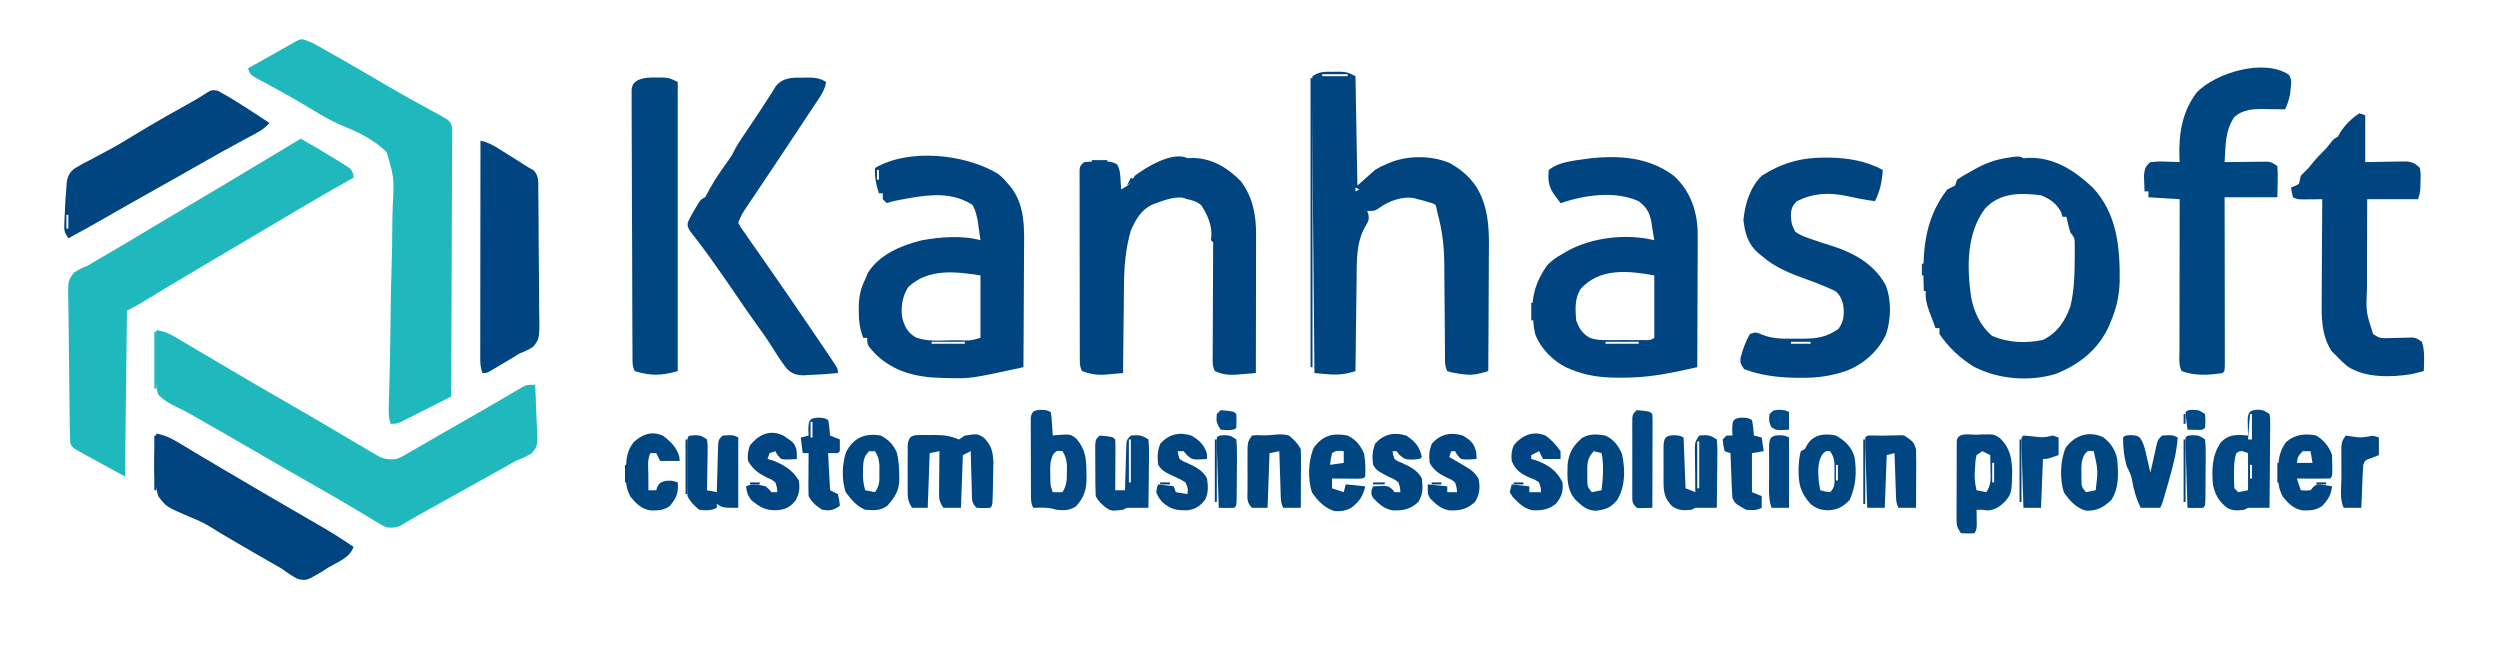<!-- <svg xmlns="http://www.w3.org/2000/svg" width="82" height="40" fill="none" viewBox="0 0 82 40"><path fill="#FFD43D" d="M73.365 19.71c0 2.904-2.241 5.31-5.27 5.31-3.03 0-5.228-2.406-5.228-5.31 0-2.905 2.199-5.312 5.228-5.312s5.27 2.407 5.27 5.311Z"></path><path fill="#FF0C81" d="M48.764 19.544c0 2.946-2.323 5.145-5.27 5.145-2.904 0-5.227-2.2-5.227-5.145 0-2.947 2.323-5.104 5.228-5.104 2.946 0 5.27 2.158 5.27 5.104Z"></path><path fill="#11EEFC" d="M20.074 25.02c3.029 0 5.27-2.406 5.27-5.31 0-2.905-2.241-5.312-5.27-5.312-3.03 0-5.228 2.407-5.228 5.311 0 2.905 2.199 5.312 5.228 5.312Z"></path><path fill="#171A26" d="M68.095 30.54c-6.307 0-11.12-4.897-11.12-10.872 0-5.934 4.855-10.83 11.12-10.83 6.349 0 11.162 4.938 11.162 10.83 0 5.975-4.855 10.871-11.162 10.871Zm0-5.52c3.03 0 5.27-2.406 5.27-5.31 0-2.905-2.24-5.312-5.27-5.312-3.029 0-5.228 2.407-5.228 5.311 0 2.905 2.199 5.312 5.228 5.312ZM43.08 40c-4.813 0-8.506-2.116-10.373-5.934l4.896-2.655c.913 1.784 2.614 3.195 5.394 3.195 3.486 0 5.85-2.448 5.85-6.473v-.374c-1.12 1.411-3.111 2.49-6.016 2.49-5.768 0-10.373-4.481-10.373-10.581 0-5.934 4.813-10.788 11.12-10.788 6.431 0 11.162 4.605 11.162 10.788v8.299C54.74 35.27 49.76 40 43.08 40Zm.415-15.311c2.946 0 5.27-2.2 5.27-5.145 0-2.947-2.324-5.104-5.27-5.104-2.905 0-5.228 2.158-5.228 5.104s2.323 5.145 5.228 5.145ZM20.074 30.54c-6.307 0-11.12-4.897-11.12-10.872 0-5.934 4.854-10.83 11.12-10.83 6.348 0 11.162 4.938 11.162 10.83 0 5.975-4.855 10.871-11.162 10.871Zm0-5.52c3.029 0 5.27-2.406 5.27-5.31 0-2.905-2.241-5.312-5.27-5.312-3.03 0-5.228 2.407-5.228 5.311 0 2.905 2.199 5.312 5.228 5.312ZM0 0h5.892v30H0V0ZM82 6.5a2.5 2.5 0 1 1-5 0 2.5 2.5 0 0 1 5 0Z"></path></svg> -->
<svg version="1.1" xmlns="http://www.w3.org/2000/svg" width="1280" height="332">
<path d="M0 0 C2.85 0.86 5.16 1.99 7.75 3.46 C8.73 4.02 9.72 4.57 10.74 5.15 C12.33 6.05 12.33 6.05 13.94 6.98 C15.05 7.6 16.15 8.23 17.29 8.87 C25.88 13.75 34.4 18.72 42.92 23.73 C50.33 28.07 57.82 32.26 65.39 36.33 C66.16 36.74 66.92 37.16 67.71 37.58 C68.37 37.94 69.04 38.3 69.72 38.66 C70.35 39.04 70.98 39.41 71.63 39.79 C72.32 40.19 73.01 40.59 73.72 41.01 C75.63 42.79 75.63 42.79 76.12 45.35 C76.12 46.89 76.12 46.89 76.11 48.47 C76.12 49.65 76.12 50.83 76.13 52.05 C76.12 53.35 76.1 54.65 76.09 55.98 C76.09 57.36 76.09 58.74 76.09 60.12 C76.09 63.87 76.07 67.62 76.04 71.37 C76.01 75.28 76.01 79.2 76.01 83.11 C75.99 90.53 75.96 97.95 75.92 105.36 C75.88 113.8 75.85 122.25 75.83 130.69 C75.79 148.06 75.72 165.42 75.63 182.79 C71.7 184.79 67.77 186.79 63.83 188.77 C62.5 189.45 61.16 190.13 59.82 190.81 C57.9 191.79 55.98 192.76 54.05 193.73 C52.89 194.32 51.74 194.9 50.54 195.51 C47.63 196.79 47.63 196.79 44.63 196.79 C43.59 193.65 43.56 191.66 43.66 188.38 C43.69 187.25 43.72 186.12 43.76 184.97 C43.79 183.73 43.83 182.49 43.87 181.22 C43.94 178.52 44.02 175.82 44.08 173.13 C44.1 172.42 44.12 171.7 44.14 170.97 C44.39 161.04 44.5 151.11 44.61 141.18 C44.7 133.09 44.85 125.02 45.12 116.94 C45.35 109.88 45.48 102.83 45.49 95.76 C45.51 92.03 45.57 88.31 45.75 84.58 C46.44 70.82 46.44 70.82 42.63 57.79 C35.86 50.82 27.07 47.08 18.23 43.38 C12.54 40.86 7.32 37.66 2.01 34.42 C-3.56 31.13 -9.14 27.89 -14.82 24.8 C-16.09 24.11 -16.09 24.11 -17.38 23.41 C-18.95 22.57 -20.52 21.73 -22.1 20.9 C-27.26 18.12 -27.26 18.12 -28.37 14.79 C-27.69 14.41 -27.01 14.03 -26.3 13.63 C-23.22 11.89 -20.14 10.16 -17.06 8.42 C-15.98 7.81 -14.91 7.21 -13.81 6.59 C-12.78 6.01 -11.75 5.43 -10.69 4.83 C-9.74 4.3 -8.8 3.76 -7.82 3.21 C-1.98 -0.17 -1.98 -0.17 0 0 Z " fill="#1FB8BD" transform="translate(155.368,20.208)"/>
<path d="M0 0 C3.76 0.58 6.46 1.62 9.72 3.56 C11.09 4.37 11.09 4.37 12.5 5.2 C13.49 5.79 14.48 6.39 15.5 7 C17.67 8.28 19.84 9.57 22.01 10.85 C23.16 11.53 24.31 12.22 25.47 12.9 C30.81 16.08 36.18 19.22 41.55 22.37 C43.39 23.44 45.22 24.52 47.06 25.6 C56.23 30.98 65.43 36.3 74.65 41.6 C82.65 46.2 90.61 50.88 98.53 55.61 C101.02 57.09 103.51 58.55 106 60 C106.94 60.56 107.89 61.12 108.86 61.7 C109.81 62.25 110.77 62.8 111.75 63.37 C112.61 63.87 113.47 64.38 114.36 64.9 C117.53 66.22 119.59 66.37 123 66 C125.71 64.95 125.71 64.95 128.32 63.36 C129.32 62.79 130.32 62.22 131.35 61.63 C132.41 61.01 133.47 60.39 134.56 59.75 C135.67 59.11 136.78 58.48 137.92 57.82 C140.2 56.52 142.47 55.21 144.74 53.89 C147.68 52.19 150.62 50.5 153.57 48.82 C160.68 44.78 167.78 40.72 174.83 36.59 C175.79 36.03 176.75 35.47 177.74 34.9 C179.58 33.82 181.42 32.74 183.25 31.66 C184.08 31.18 184.9 30.7 185.75 30.2 C186.48 29.78 187.2 29.35 187.95 28.91 C190 28 190 28 194 28 C194.25 32.59 194.43 37.17 194.55 41.77 C194.6 43.33 194.67 44.89 194.75 46.45 C195.45 59.31 195.45 59.31 192.13 63.17 C189.49 64.76 186.87 65.88 184 67 C182.15 68.01 180.32 69.06 178.5 70.12 C176.52 71.23 174.54 72.33 172.56 73.44 C171.5 74.03 170.43 74.63 169.33 75.24 C157.85 81.65 146.37 88.06 134.85 94.41 C133.02 95.43 131.2 96.47 129.4 97.54 C128.62 98 127.84 98.46 127.03 98.93 C126.03 99.54 126.03 99.54 125.02 100.15 C122.46 101.23 120.76 101.31 118 101 C115.67 99.97 115.67 99.97 113.25 98.5 C112.32 97.95 111.4 97.4 110.45 96.84 C109.46 96.23 108.46 95.62 107.44 95 C105.27 93.71 103.1 92.42 100.93 91.12 C100.37 90.79 99.81 90.45 99.23 90.1 C93.45 86.66 87.61 83.33 81.77 80 C71.5 74.17 61.29 68.27 51.1 62.3 C45.66 59.12 40.21 55.97 34.74 52.85 C34.12 52.5 33.5 52.15 32.86 51.78 C29.87 50.08 26.87 48.38 23.88 46.68 C21.68 45.43 19.48 44.16 17.31 42.87 C14.97 41.55 12.76 40.42 10.32 39.34 C6.61 37.52 3.89 35.97 1 33 C-0.71 27.28 -0.56 21.92 -0.31 16 C-0.3 14.45 -0.28 12.89 -0.28 11.34 C-0.25 7.56 -0.15 3.78 0 0 Z " fill="#1FB8BD" transform="translate(80,169)"/>
<path d="M0 0 C6.63 3.78 13.2 7.66 19.69 11.69 C20.3 12.06 20.91 12.42 21.54 12.8 C25.8 15.48 25.8 15.48 26.89 18.27 C26.93 18.84 26.96 19.41 27 20 C26.1 20.5 25.2 21 24.27 21.51 C13.43 27.55 2.75 33.83 -7.92 40.17 C-12.87 43.11 -17.82 46.04 -22.77 48.98 C-24.5 50 -26.23 51.03 -27.97 52.05 C-33.22 55.17 -38.47 58.28 -43.73 61.38 C-45.53 62.44 -47.33 63.5 -49.12 64.56 C-49.99 65.07 -50.86 65.59 -51.75 66.11 C-56.77 69.08 -61.78 72.07 -66.78 75.07 C-67.35 75.41 -67.92 75.76 -68.51 76.11 C-71.3 77.79 -74.09 79.47 -76.88 81.15 C-77.88 81.76 -78.88 82.36 -79.91 82.98 C-80.8 83.52 -81.69 84.05 -82.6 84.6 C-84.69 85.82 -86.84 86.92 -89 88 C-89.33 116.05 -89.66 144.1 -90 173 C-104.93 164.86 -104.93 164.86 -109.62 162.25 C-110.33 161.86 -111.04 161.48 -111.76 161.08 C-116.89 158.23 -116.89 158.23 -118 156 C-118.14 153.35 -118.22 150.72 -118.26 148.07 C-118.27 147.25 -118.29 146.43 -118.3 145.58 C-118.43 138.02 -118.5 130.46 -118.55 122.9 C-118.58 117.82 -118.64 112.74 -118.73 107.66 C-118.83 102.75 -118.88 97.84 -118.89 92.93 C-118.91 91.06 -118.94 89.19 -118.98 87.31 C-119.32 72.68 -119.32 72.68 -116.11 68.59 C-113.79 67.01 -111.62 65.98 -109 65 C-108.1 64.44 -107.2 63.89 -106.28 63.32 C-105.53 62.88 -104.78 62.44 -104.01 61.99 C-103.15 61.49 -102.29 60.98 -101.4 60.46 C-100.51 59.94 -99.61 59.41 -98.69 58.88 C-96.73 57.73 -94.78 56.58 -92.82 55.43 C-91.85 54.86 -90.87 54.28 -89.86 53.69 C-85.56 51.15 -81.28 48.58 -77 46 C-70.12 41.86 -63.23 37.76 -56.31 33.69 C-45.19 27.13 -34.11 20.49 -23.05 13.83 C-18.18 10.91 -13.31 7.98 -8.44 5.06 C-6.79 4.07 -5.14 3.09 -3.5 2.1 C-2.33 1.4 -1.17 0.7 0 0 Z " fill="#1FB8BD" transform="translate(154,71)"/>
<path d="M0 0 C1.98 -0.01 1.98 -0.01 4 -0.02 C7.56 0.25 7.56 0.25 11.56 2.25 C11.89 20.73 12.22 39.21 12.56 58.25 C15.53 55.61 18.5 52.97 21.56 50.25 C24.71 48.41 24.71 48.41 27.38 47.31 C28.71 46.74 28.71 46.74 30.08 46.16 C39.45 42.72 50.79 42.9 59.99 46.79 C67.68 51.15 73.53 56.94 76.56 65.25 C76.83 65.97 77.09 66.69 77.36 67.43 C80.17 76.27 79.94 85.01 79.86 94.17 C79.85 95.88 79.85 97.59 79.84 99.3 C79.83 103.77 79.8 108.23 79.77 112.7 C79.74 117.27 79.72 121.84 79.71 126.42 C79.68 135.36 79.63 144.31 79.56 153.25 C75.24 154.55 71.88 155.53 67.38 154.94 C66.56 154.84 65.74 154.74 64.89 154.64 C60.61 153.93 60.61 153.93 58.56 153.25 C57.18 150.49 57.42 148.26 57.4 145.17 C57.39 143.89 57.38 142.61 57.37 141.29 C57.37 140.61 57.37 139.92 57.36 139.21 C57.35 137.05 57.33 134.9 57.31 132.74 C57.25 126.6 57.19 120.46 57.16 114.32 C57.14 110.56 57.1 106.81 57.06 103.05 C57.05 101.63 57.04 100.21 57.03 98.79 C57.01 89.53 56.01 81.18 53.56 72.25 C53.4 71.49 53.25 70.73 53.08 69.95 C52.72 68.05 52.72 68.05 50.67 67.24 C49.5 66.9 49.5 66.9 48.31 66.56 C47.54 66.33 46.78 66.1 45.98 65.86 C45.19 65.66 44.39 65.46 43.56 65.25 C42.75 65.03 41.94 64.82 41.11 64.59 C35.35 63.82 28.81 66.09 24.12 69.44 C21.56 71.25 21.56 71.25 17.56 71.25 C17.76 71.83 17.97 72.42 18.18 73.02 C18.65 75.76 18.15 76.58 16.75 78.94 C11.8 87.28 12.23 97.1 12.15 106.47 C12.13 107.83 12.11 109.18 12.09 110.54 C12.04 114.07 12 117.61 11.96 121.15 C11.92 124.77 11.87 128.39 11.82 132.01 C11.72 139.09 11.64 146.17 11.56 153.25 C6.33 154.99 2.28 155.31 -3.24 154.81 C-4.4 154.71 -5.56 154.61 -6.76 154.5 C-7.65 154.42 -8.53 154.34 -9.44 154.25 C-9.64 134.47 -9.82 114.68 -9.98 94.9 C-10.06 85.71 -10.14 76.53 -10.24 67.34 C-10.32 59.34 -10.39 51.34 -10.45 43.33 C-10.48 39.09 -10.52 34.85 -10.57 30.61 C-10.62 26.62 -10.65 22.64 -10.67 18.65 C-10.68 17.18 -10.7 15.72 -10.72 14.25 C-10.75 12.25 -10.75 10.26 -10.76 8.26 C-10.77 7.14 -10.78 6.02 -10.79 4.87 C-10.62 3.57 -10.62 3.57 -10.44 2.25 C-6.83 -0.16 -4.17 -0.05 0 0 Z M-5.44 1.25 C-5.44 1.58 -5.44 1.91 -5.44 2.25 C-1.15 2.25 3.14 2.25 7.56 2.25 C7.56 1.92 7.56 1.59 7.56 1.25 C3.27 1.25 -1.02 1.25 -5.44 1.25 Z M11.56 59.25 C11.56 59.91 11.56 60.57 11.56 61.25 C12.22 60.92 12.88 60.59 13.56 60.25 C12.9 59.92 12.24 59.59 11.56 59.25 Z " fill="#004580" transform="translate(682.438,36.75)"/>
<path d="M0 0 C1.09 -0.06 2.19 -0.12 3.31 -0.19 C16.09 -0.28 26.33 6.46 35.31 14.88 C47.9 28.09 49.48 45.6 49.28 62.94 C49.06 70.15 47.76 76.29 45 83 C44.44 84.38 44.44 84.38 43.87 85.78 C38.32 97.98 28.9 105.47 16.56 110.44 C2.98 114.52 -12.94 113.23 -25.47 106.71 C-32.3 102.51 -38.55 96.67 -43 90 C-43 89.01 -43 88.02 -43 87 C-43.66 87 -44.32 87 -45 87 C-45.84 84.77 -46.67 82.55 -47.5 80.31 C-47.74 79.69 -47.98 79.06 -48.22 78.42 C-49.54 74.82 -50.29 71.83 -50 68 C-50.33 68 -50.66 68 -51 68 C-51.77 48.97 -51.22 31.8 -39 16 C-37.68 15.31 -36.35 14.63 -35 14 C-34.67 13.01 -34.34 12.02 -34 11 C-31.77 9.53 -29.59 8.21 -27.25 6.94 C-26.63 6.59 -26.01 6.23 -25.37 5.87 C-19.66 2.69 -14.77 0.79 -8.31 -0.19 C-7.17 -0.37 -6.04 -0.55 -4.86 -0.73 C-2 -1 -2 -1 0 0 Z M-19.76 25.95 C-29.16 38.6 -28.94 55.71 -26.86 70.67 C-25.52 78.41 -22.1 85.89 -16 91 C-7.79 94.52 1.34 94.9 10 93 C17.26 89.54 21.3 83.41 24 76 C26.01 67.88 26.21 59.7 26.25 51.38 C26.26 50.4 26.27 49.43 26.28 48.43 C26.27 47.51 26.27 46.59 26.27 45.65 C26.26 44.83 26.26 44 26.26 43.15 C26.13 40.7 26.13 40.7 24 38 C23.18 35.36 22.62 32.7 22 30 C21.34 30 20.68 30 20 30 C19.77 29.26 19.55 28.52 19.31 27.75 C17.22 23.37 13.48 20.72 9 19 C-1.6 17.64 -12.21 17.58 -19.76 25.95 Z M-50 44 C-49 47 -49 47 -49 47 Z M26 48 C27 50 27 50 27 50 Z M26 63 C27 65 27 65 27 65 Z " fill="#004580" transform="translate(1036,81)"/>
<path d="M0 0 C2.88 2.44 2.88 2.44 5 5 C5.43 5.49 5.86 5.98 6.3 6.48 C14.2 16.27 13.41 28.8 13.29 40.7 C13.29 42.39 13.28 44.08 13.28 45.76 C13.27 50.17 13.24 54.58 13.21 58.99 C13.18 63.5 13.16 68.01 13.15 72.52 C13.11 81.35 13.06 90.17 13 99 C-14.15 104.88 -14.15 104.88 -25.69 104.56 C-26.77 104.55 -27.85 104.53 -28.96 104.51 C-41.88 104.14 -53.37 101.46 -62.88 92.16 C-67 87.63 -67 87.63 -67 84 C-67.66 84 -68.32 84 -69 84 C-70.83 79.33 -71.35 75.09 -71.31 70.12 C-71.31 69.42 -71.31 68.71 -71.3 67.98 C-71.19 62.58 -70.4 58.8 -68 54 C-67.59 52.97 -67.18 51.94 -66.75 50.88 C-61.01 41.45 -49.77 36.7 -39.44 34.12 C-29.96 32.33 -18.41 31.37 -9 34 C-9.28 31.94 -9.58 29.87 -9.88 27.81 C-10.04 26.66 -10.2 25.52 -10.37 24.33 C-10.95 21.24 -11.5 18.76 -13 16 C-22.81 9.45 -34.34 10.45 -45.38 12.44 C-46.56 12.64 -46.56 12.64 -47.78 12.85 C-50.94 13.39 -53.95 13.98 -57 15 C-57.66 14.34 -58.32 13.68 -59 13 C-59 12.01 -59 11.02 -59 10 C-59.66 10 -60.32 10 -61 10 C-62.45 5.46 -63.24 1.82 -63 -3 C-45.31 -13.3 -16.61 -10.04 0 0 Z M-62 -2 C-62 -0.35 -62 1.3 -62 3 C-61.67 3 -61.34 3 -61 3 C-61 1.35 -61 -0.3 -61 -2 C-61.33 -2 -61.66 -2 -62 -2 Z M-46 58 C-49.03 62.77 -49.94 68.46 -49 74 C-47.63 78.55 -46.34 81.18 -42.21 83.71 C-36.49 85.94 -30.22 85.35 -24.19 85.25 C-22.95 85.24 -21.71 85.24 -20.43 85.23 C-14.54 85.48 -14.54 85.48 -9 84 C-9 73.44 -9 62.88 -9 52 C-21.76 50.04 -35.72 48.27 -46 58 Z M-34 86 C-34 86.33 -34 86.66 -34 87 C-28.39 87 -22.78 87 -17 87 C-17 86.67 -17 86.34 -17 86 C-22.61 86 -28.22 86 -34 86 Z " fill="#004580" transform="translate(511,89)"/>
<path d="M0 0 C7.98 7.31 11.67 16.97 12.17 27.66 C12.26 32.13 12.23 36.6 12.2 41.07 C12.19 42.71 12.19 44.36 12.19 46.01 C12.18 50.31 12.16 54.62 12.14 58.92 C12.12 63.33 12.11 67.73 12.1 72.13 C12.08 80.76 12.04 89.38 12 98 C9.79 98.48 7.59 98.95 5.38 99.43 C4.15 99.69 2.92 99.96 1.66 100.23 C-7.75 102.21 -16.75 103.39 -26.38 103.38 C-27.46 103.37 -28.55 103.37 -29.68 103.37 C-38.04 103.24 -45.22 102.27 -53 99 C-53.7 98.71 -54.39 98.42 -55.11 98.12 C-61.95 94.74 -68.4 88.18 -71 81 C-71.56 78.55 -71.84 76.49 -72 74 C-72.1 72.99 -72.2 71.98 -72.3 70.93 C-72.87 61 -70.51 54.08 -65 46 C-62.57 43.39 -60.12 41.69 -57 40 C-56.26 39.55 -55.52 39.11 -54.76 38.65 C-41.98 31.49 -24.29 29.49 -10 33 C-10.37 30.6 -10.77 28.21 -11.19 25.81 C-11.29 25.14 -11.39 24.47 -11.49 23.77 C-12.41 18.72 -13.97 16.15 -18 13 C-30.35 7.52 -45.53 9.84 -58 14 C-58.82 12.9 -59.63 11.79 -60.44 10.69 C-60.89 10.07 -61.34 9.46 -61.81 8.82 C-64.31 5 -64.48 1.45 -64 -3 C-60.23 -5.96 -56.14 -6.89 -51.5 -7.69 C-50.77 -7.81 -50.04 -7.94 -49.29 -8.07 C-32.09 -10.72 -14.44 -10.81 0 0 Z M-10 25 C-9 28 -9 28 -9 28 Z M-47.81 58.06 C-50.83 62.99 -50.45 68.42 -50 74 C-48.48 78.25 -46.89 80.69 -43 83 C-39.67 84.11 -37.16 84.13 -33.65 84.13 C-32.41 84.13 -31.16 84.14 -29.88 84.14 C-28.58 84.13 -27.28 84.13 -25.94 84.12 C-23.98 84.13 -23.98 84.13 -21.98 84.14 C-20.74 84.14 -19.5 84.13 -18.21 84.13 C-16.5 84.13 -16.5 84.13 -14.75 84.13 C-12.04 84.19 -12.04 84.19 -10 83 C-10 72.44 -10 61.88 -10 51 C-23.11 48.62 -38.05 46.96 -47.81 58.06 Z M-35 85 C-35 85.33 -35 85.66 -35 86 C-29.39 86 -23.78 86 -18 86 C-18 85.67 -18 85.34 -18 85 C-23.61 85 -29.22 85 -35 85 Z " fill="#004581" transform="translate(857,90)"/>
<path d="M0 0 C1.01 -0.04 2.02 -0.08 3.06 -0.12 C12.82 0.18 20.6 4.92 27.32 11.8 C33.36 19.71 35.16 29.13 35.11 38.82 C35.11 39.59 35.11 40.36 35.11 41.16 C35.11 43.69 35.11 46.23 35.1 48.77 C35.1 50.53 35.09 52.3 35.09 54.06 C35.09 58.7 35.08 63.33 35.07 67.96 C35.06 72.7 35.05 77.43 35.05 82.16 C35.04 91.44 35.02 100.72 35 110 C32.76 110.19 30.51 110.37 28.27 110.55 C27.02 110.65 25.77 110.76 24.48 110.86 C20.38 111.03 17.73 110.65 14 109 C12.62 106.23 12.89 104.01 12.9 100.91 C12.91 99.64 12.91 98.36 12.91 97.04 C12.92 96.36 12.92 95.67 12.92 94.97 C12.94 92.83 12.94 90.69 12.95 88.55 C12.96 84.01 12.98 79.48 13 74.94 C13.02 69.68 13.04 64.42 13.06 59.16 C13.06 57.04 13.07 54.93 13.09 52.82 C13.09 51.55 13.09 50.27 13.1 48.96 C13.11 47.26 13.11 47.26 13.11 45.54 C13.29 43.06 13.29 43.06 12 42 C12.08 41.05 12.16 40.1 12.25 39.12 C12.31 33.56 9.98 28.6 7 24 C4.6 22.09 3.1 21.76 0 21 C-0.93 20.71 -1.86 20.42 -2.81 20.12 C-7.59 19.94 -11.56 21.32 -16 23 C-16.66 23.24 -17.31 23.49 -17.99 23.74 C-23.79 26.44 -26.46 31.34 -29 37 C-31.73 46.37 -32.46 55.56 -32.51 65.27 C-32.53 66.56 -32.55 67.85 -32.57 69.18 C-32.61 72.56 -32.64 75.93 -32.67 79.31 C-32.7 82.78 -32.75 86.24 -32.79 89.71 C-32.88 96.47 -32.94 103.24 -33 110 C-35.07 110.19 -37.13 110.37 -39.2 110.55 C-40.35 110.65 -41.51 110.76 -42.69 110.86 C-46.96 111.04 -50 110.46 -54 109 C-55.15 106.7 -55.13 105.42 -55.13 102.86 C-55.14 102 -55.14 101.13 -55.15 100.24 C-55.15 99.28 -55.15 98.33 -55.15 97.35 C-55.15 96.35 -55.15 95.35 -55.16 94.31 C-55.16 90.99 -55.17 87.67 -55.17 84.34 C-55.17 82.04 -55.17 79.74 -55.18 77.44 C-55.18 72.61 -55.19 67.78 -55.19 62.95 C-55.19 56.75 -55.2 50.55 -55.22 44.35 C-55.23 39.6 -55.23 34.84 -55.23 30.09 C-55.23 27.8 -55.23 25.51 -55.24 23.23 C-55.25 20.03 -55.25 16.84 -55.24 13.65 C-55.25 12.7 -55.25 11.74 -55.26 10.76 C-55.26 9.9 -55.25 9.03 -55.25 8.14 C-55.25 7.38 -55.25 6.63 -55.25 5.85 C-55 4 -55 4 -53 2 C-50.47 1.77 -48.09 1.68 -45.56 1.69 C-44.54 1.66 -44.54 1.66 -43.5 1.64 C-40.67 1.64 -38.52 1.69 -36.07 3.16 C-34.6 5.69 -34.48 7.79 -34.31 10.69 C-34.21 12.18 -34.21 12.18 -34.11 13.7 C-34.08 14.46 -34.04 15.22 -34 16 C-29.41 13.42 -29.41 13.42 -27 9 C-21.17 4.56 -7.48 -3.74 0 0 Z " fill="#004580" transform="translate(608,81)"/>
<path d="M0 0 C1.59 2.53 1.27 4.21 0.93 7.15 C0.83 8.08 0.73 9.02 0.63 9.98 C0.11 12.79 -0.74 15.17 -1.89 17.77 C-3.03 17.75 -4.18 17.73 -5.36 17.7 C-6.89 17.68 -8.42 17.67 -9.95 17.65 C-10.7 17.63 -11.45 17.61 -12.23 17.6 C-18.16 17.55 -23.74 17.69 -28.2 22.02 C-31.39 27.22 -32.17 32.12 -32.51 38.15 C-32.59 39.39 -32.66 40.64 -32.74 41.92 C-32.79 42.86 -32.84 43.8 -32.89 44.77 C-32.18 44.76 -31.46 44.75 -30.73 44.74 C-27.51 44.7 -24.29 44.67 -21.07 44.65 C-19.95 44.63 -18.84 44.61 -17.68 44.6 C-16.61 44.59 -15.54 44.58 -14.43 44.58 C-12.95 44.56 -12.95 44.56 -11.43 44.55 C-8.89 44.77 -8.89 44.77 -5.89 46.77 C-5.66 49.58 -5.61 52.1 -5.7 54.9 C-5.76 57.5 -5.82 60.1 -5.89 62.77 C-14.8 62.77 -23.71 62.77 -32.89 62.77 C-32.88 65.46 -32.88 68.16 -32.87 70.93 C-32.85 79.8 -32.84 88.67 -32.83 97.53 C-32.83 102.91 -32.82 108.29 -32.81 113.67 C-32.8 118.86 -32.79 124.05 -32.79 129.23 C-32.79 131.22 -32.79 133.2 -32.78 135.19 C-32.77 137.95 -32.77 140.72 -32.77 143.49 C-32.77 144.32 -32.77 145.15 -32.76 146 C-32.77 151.66 -32.77 151.66 -33.89 152.77 C-41.21 153.84 -47.88 154.33 -54.89 151.77 C-56.48 148.59 -56.02 145.15 -56 141.65 C-56 140.81 -56 139.97 -56 139.11 C-56 136.33 -55.99 133.55 -55.98 130.77 C-55.98 128.84 -55.98 126.92 -55.98 124.99 C-55.98 119.92 -55.97 114.84 -55.96 109.77 C-55.95 104.6 -55.94 99.42 -55.94 94.25 C-55.92 84.09 -55.91 73.93 -55.89 63.77 C-61.17 63.44 -66.45 63.11 -71.89 62.77 C-71.89 61.78 -71.89 60.79 -71.89 59.77 C-72.55 59.77 -73.21 59.77 -73.89 59.77 C-73.97 58.02 -74.03 56.27 -74.07 54.52 C-74.11 53.55 -74.14 52.57 -74.18 51.57 C-73.83 48.23 -73.47 46.95 -70.89 44.77 C-68.17 44.48 -65.89 44.39 -63.2 44.52 C-62.5 44.54 -61.8 44.56 -61.07 44.58 C-59.34 44.63 -57.61 44.7 -55.89 44.77 C-55.93 43.93 -55.98 43.08 -56.03 42.2 C-56.4 30.17 -54.6 18.77 -47.06 8.96 C-37.2 -0.97 -12.95 -8.42 0 0 Z M-54.89 30.77 C-53.89 34.77 -53.89 34.77 -53.89 34.77 Z " fill="#004681" transform="translate(1171.887,38.227)"/>
<path d="M0 0 C1.23 0.01 1.23 0.01 2.49 0.01 C12.19 0.18 21.16 1.7 29.81 6.31 C29.42 12.27 28.44 16.94 25.81 22.31 C20.96 21.68 16.28 20.77 11.5 19.69 C2.25 17.75 -5.64 18.11 -14.19 22.31 C-16.52 24.71 -17.16 26.19 -17.24 29.53 C-16.96 33.99 -16.96 33.99 -15.05 37.93 C-12.41 39.89 -9.67 40.76 -6.56 41.81 C-5.93 42.03 -5.3 42.25 -4.66 42.47 C-2 43.39 0.66 44.27 3.35 45.09 C14.76 48.59 25.48 54.57 31.31 65.38 C34.33 73.17 34.05 82.75 31.44 90.62 C27.4 99.2 19.66 106.07 10.81 109.31 C3.2 111.84 -3.81 112.83 -11.81 112.75 C-13.37 112.74 -13.37 112.74 -14.95 112.73 C-23.93 112.56 -32.75 111.52 -41.19 108.31 C-43.19 105.31 -43.19 105.31 -43.06 102.69 C-41.94 98.37 -40.52 94.14 -38.19 90.31 C-35.19 89.31 -35.19 89.31 -31.79 90.73 C-26.16 92.98 -20.6 92.75 -14.62 92.69 C-13.53 92.7 -12.43 92.71 -11.3 92.72 C-3.93 92.7 1.09 91.96 7.19 87.62 C9.96 83.69 10.2 79.77 9.48 75.16 C8.64 72.23 7.78 69.98 5.23 68.21 C0.61 66.04 -4.05 64.19 -8.85 62.47 C-17.43 59.4 -25.24 56.39 -32.19 50.31 C-33.08 49.59 -33.08 49.59 -34 48.86 C-39.23 44.28 -40.82 38.64 -41.56 31.88 C-40.69 23.59 -38.22 15.3 -32.19 9.31 C-22.1 2.83 -11.92 -0.08 0 0 Z M-40.19 31.31 C-39.19 35.31 -39.19 35.31 -39.19 35.31 Z M-17.19 94.31 C-17.19 94.64 -17.19 94.97 -17.19 95.31 C-13.89 95.31 -10.59 95.31 -7.19 95.31 C-7.19 94.98 -7.19 94.65 -7.19 94.31 C-10.49 94.31 -13.79 94.31 -17.19 94.31 Z " fill="#004580" transform="translate(934.188,80.688)"/>
<path d="M0 0 C0.99 0.33 1.98 0.66 3 1 C3 8.92 3 16.84 3 25 C10.72 24.88 10.72 24.88 18.44 24.73 C19.4 24.72 20.37 24.71 21.36 24.71 C22.34 24.69 23.33 24.68 24.34 24.66 C27.45 25.06 28.8 25.8 31 28 C31.43 31.03 31.43 31.03 31.31 34.5 C31.28 36.22 31.28 36.22 31.24 37.97 C31 41 31 41 30 44 C21.42 44 12.84 44 4 44 C3.98 51.65 3.96 59.3 3.95 66.95 C3.94 69.55 3.93 72.15 3.92 74.75 C3.91 78.5 3.91 82.24 3.9 85.99 C3.9 87.14 3.89 88.3 3.89 89.48 C3.37 101.69 3.37 101.69 7 113 C10.15 115.1 10.77 115.23 14.34 115.12 C15.59 115.1 15.59 115.1 16.87 115.08 C17.74 115.05 18.61 115.03 19.5 115 C21.22 114.95 22.94 114.91 24.66 114.88 C25.42 114.85 26.18 114.83 26.96 114.8 C29 115 29 115 32 117 C33.63 121.74 33.09 127.05 33 132 C31.67 132.34 30.34 132.68 29 133 C28.26 133.18 27.52 133.36 26.76 133.55 C16.35 135.26 2.66 135.57 -6.3 129.42 C-8.34 127.71 -10.18 125.93 -12 124 C-12.76 123.24 -13.53 122.47 -14.31 121.69 C-19.7 113.11 -19.41 103.61 -19.29 93.8 C-19.29 92.36 -19.28 90.92 -19.28 89.48 C-19.27 85.71 -19.24 81.95 -19.21 78.18 C-19.18 74.33 -19.16 70.47 -19.15 66.62 C-19.11 59.08 -19.06 51.54 -19 44 C-19.92 44.01 -20.83 44.02 -21.77 44.04 C-23.56 44.05 -23.56 44.05 -25.38 44.06 C-26.56 44.07 -27.74 44.09 -28.96 44.1 C-32 44 -32 44 -34 43 C-34.62 40.44 -34.62 40.44 -35 38 C-34.36 37.75 -33.72 37.5 -33.06 37.25 C-30.83 36.22 -30.83 36.22 -30.5 34.12 C-30.34 33.42 -30.17 32.72 -30 32 C-28.71 30.62 -27.37 29.29 -26 28 C-25.36 27.2 -24.72 26.39 -24.06 25.56 C-21.87 22.84 -19.47 20.47 -17 18 C-16.28 17.09 -15.56 16.19 -14.81 15.25 C-13 13 -13 13 -11 12 C-10.63 11.3 -10.26 10.6 -9.88 9.88 C-7.29 5.91 -3.99 2.59 0 0 Z " fill="#004580" transform="translate(1208,58)"/>
<path d="M0 0 C1.3 -0.01 2.6 -0.01 3.94 -0.02 C7.11 0.22 8.81 0.57 11.44 2.25 C10.84 5.13 9.99 7.23 8.37 9.68 C7.94 10.33 7.52 10.98 7.07 11.65 C6.61 12.35 6.14 13.05 5.66 13.77 C5.17 14.51 4.69 15.24 4.19 16 C2.63 18.36 1.07 20.71 -0.5 23.06 C-1.52 24.6 -2.54 26.14 -3.56 27.69 C-6.55 32.21 -9.55 36.73 -12.56 41.25 C-13.26 42.3 -13.26 42.3 -13.98 43.38 C-17.87 49.22 -21.76 55.07 -25.69 60.89 C-26.11 61.51 -26.52 62.12 -26.95 62.75 C-27.77 63.97 -28.59 65.18 -29.41 66.39 C-31.16 69 -32.56 71.25 -33.56 74.25 C-32.45 76.51 -32.45 76.51 -30.62 79 C-29.89 80.07 -29.15 81.14 -28.38 82.24 C-27.94 82.86 -27.51 83.49 -27.06 84.13 C-25.36 86.54 -23.67 88.96 -21.99 91.38 C-19.97 94.3 -17.94 97.21 -15.91 100.12 C-8.72 110.44 -1.62 120.83 5.44 131.25 C6.34 132.57 6.34 132.57 7.26 133.93 C8.97 136.45 10.67 138.97 12.38 141.5 C12.89 142.26 13.4 143.01 13.93 143.79 C17.44 149.02 17.44 149.02 17.44 151.25 C12.43 151.74 7.46 152.06 2.44 152.25 C1.5 152.31 0.57 152.37 -0.4 152.43 C-4.04 152.25 -6.37 151.55 -8.89 148.81 C-11.97 144.86 -14.6 140.63 -17.23 136.37 C-19.17 133.29 -21.29 130.37 -23.44 127.44 C-27.4 121.94 -31.25 116.36 -35.06 110.75 C-38.95 105.05 -42.86 99.36 -46.88 93.75 C-47.27 93.19 -47.67 92.63 -48.08 92.06 C-50.01 89.36 -51.98 86.71 -53.99 84.09 C-54.74 83.11 -55.48 82.13 -56.25 81.12 C-56.91 80.28 -57.58 79.43 -58.26 78.55 C-59.56 76.25 -59.56 76.25 -59.45 74.27 C-58.34 71.75 -57.05 69.42 -55.62 67.06 C-54.84 65.74 -54.84 65.74 -54.04 64.39 C-52.56 62.25 -52.56 62.25 -50.56 61.25 C-49.78 59.97 -49.06 58.65 -48.38 57.31 C-45.51 51.99 -42.08 47.16 -38.56 42.25 C-36.63 39.49 -36.63 39.49 -35.62 37.35 C-34.43 35 -33.05 32.87 -31.59 30.69 C-31 29.81 -30.42 28.94 -29.81 28.04 C-29.19 27.12 -28.58 26.2 -27.94 25.25 C-22.91 17.81 -22.91 17.81 -18.04 10.27 C-17.03 8.68 -17.03 8.68 -16 7.06 C-15.44 6.16 -14.88 5.26 -14.31 4.33 C-10.44 -0.28 -5.7 -0.02 0 0 Z " fill="#004580" transform="translate(411.562,39.75)"/>
<path d="M0 0 C1.81 0.01 1.81 0.01 3.66 0.01 C6.94 0.31 6.94 0.31 10.94 2.31 C10.94 51.15 10.94 99.99 10.94 150.31 C2.6 152.7 -2.94 152.83 -11.06 150.31 C-12.4 147.64 -12.2 145.58 -12.22 142.59 C-12.23 141.37 -12.23 140.15 -12.24 138.9 C-12.25 137.54 -12.25 136.18 -12.26 134.82 C-12.26 133.4 -12.27 131.97 -12.28 130.55 C-12.31 125.87 -12.32 121.19 -12.34 116.5 C-12.34 114.89 -12.35 113.28 -12.35 111.67 C-12.37 104.98 -12.39 98.28 -12.4 91.59 C-12.42 81.98 -12.45 72.38 -12.51 62.77 C-12.55 56.02 -12.57 49.27 -12.57 42.52 C-12.58 38.49 -12.59 34.46 -12.62 30.42 C-12.65 26.63 -12.66 22.84 -12.65 19.04 C-12.65 17.65 -12.65 16.26 -12.67 14.86 C-12.69 12.96 -12.68 11.06 -12.67 9.16 C-12.68 7.57 -12.68 7.57 -12.68 5.94 C-12.06 3.31 -12.06 3.31 -9.74 1.47 C-6.34 0 -3.69 -0.05 0 0 Z " fill="#004681" transform="translate(336.062,39.688)"/>
<path d="M0 0 C3.42 0.78 5.86 1.97 8.84 3.84 C9.76 4.41 10.68 4.98 11.62 5.56 C12.57 6.16 13.52 6.76 14.5 7.38 C15.45 7.97 16.4 8.56 17.38 9.16 C19.93 10.76 22.48 12.35 25 14 C25.7 14.36 26.39 14.72 27.11 15.09 C30.01 18.02 29.6 21.23 29.6 25.14 C29.62 26.38 29.62 26.38 29.64 27.65 C29.69 30.4 29.7 33.15 29.71 35.89 C29.72 37.8 29.74 39.71 29.75 41.62 C29.78 45.63 29.79 49.63 29.8 53.64 C29.8 58.77 29.87 63.9 29.95 69.02 C30 72.97 30.01 76.91 30.01 80.86 C30.02 82.75 30.04 84.64 30.07 86.53 C30.33 101.31 30.33 101.31 27.09 105.43 C24.76 107.01 22.62 108 20 109 C18.48 109.9 16.96 110.82 15.47 111.77 C14 112.64 12.53 113.51 11.06 114.38 C10.31 114.82 9.56 115.27 8.78 115.74 C7.7 116.37 7.7 116.37 6.6 117.02 C5.95 117.4 5.31 117.78 4.64 118.18 C3 119 3 119 1 119 C0.03 116.09 -0.12 114.26 -0.12 111.24 C-0.12 110.26 -0.12 109.28 -0.12 108.27 C-0.12 107.19 -0.12 106.12 -0.11 105.01 C-0.11 103.88 -0.11 102.75 -0.11 101.58 C-0.11 97.83 -0.11 94.08 -0.1 90.33 C-0.1 87.74 -0.09 85.14 -0.09 82.54 C-0.09 76.4 -0.08 70.26 -0.07 64.12 C-0.06 57.13 -0.06 50.14 -0.05 43.15 C-0.04 28.76 -0.02 14.38 0 0 Z " fill="#004581" transform="translate(246,72)"/>
<path d="M0 0 C0.88 0.5 1.76 1.01 2.66 1.53 C3.68 2.1 4.69 2.67 5.73 3.26 C6.92 3.99 8.11 4.72 9.29 5.46 C10.02 5.92 10.75 6.38 11.5 6.85 C16.47 9.99 21.39 13.2 26.29 16.46 C24.06 18.91 21.84 20.41 18.92 21.96 C18.05 22.43 17.17 22.9 16.27 23.38 C15.33 23.89 14.39 24.39 13.41 24.9 C5.88 28.96 -1.61 33.07 -9.02 37.34 C-16.72 41.77 -24.46 46.13 -32.21 50.46 C-41.07 55.41 -49.89 60.41 -58.7 65.46 C-64.66 68.88 -70.65 72.23 -76.71 75.46 C-78.93 72.13 -78.93 71.28 -78.76 67.42 C-78.72 66.43 -78.67 65.44 -78.63 64.42 C-78.57 63.38 -78.52 62.34 -78.46 61.28 C-78.42 60.26 -78.38 59.24 -78.34 58.2 C-78.2 55.28 -77.98 52.38 -77.71 49.46 C-77.67 48.71 -77.63 47.95 -77.58 47.16 C-77.16 43.93 -76.23 41.89 -73.71 39.83 C-70.98 38.14 -68.2 36.66 -65.34 35.21 C-63.22 34.09 -61.11 32.96 -59 31.82 C-57.94 31.26 -56.88 30.7 -55.78 30.12 C-51.33 27.72 -47.02 25.11 -42.71 22.46 C-32.64 16.35 -22.41 10.53 -12.1 4.83 C-10.6 3.97 -9.12 3.08 -7.68 2.13 C-3.37 -0.67 -3.37 -0.67 0 0 Z M-76.71 49.46 C-75.71 52.46 -75.71 52.46 -75.71 52.46 Z M-77.71 63.46 C-77.71 65.77 -77.71 68.08 -77.71 70.46 C-77.38 70.46 -77.05 70.46 -76.71 70.46 C-76.71 68.15 -76.71 65.84 -76.71 63.46 C-77.04 63.46 -77.37 63.46 -77.71 63.46 Z " fill="#004580" transform="translate(111.711,46.535)"/>
<path d="M0 0 C4.79 0.81 8.34 2.74 12.44 5.25 C13.97 6.17 15.49 7.08 17.02 8 C18.24 8.73 18.24 8.73 19.48 9.48 C23.82 12.1 28.19 14.67 32.56 17.25 C33.48 17.8 34.41 18.34 35.36 18.9 C42.18 22.94 49.02 26.94 55.88 30.94 C56.86 31.51 57.85 32.09 58.86 32.68 C64.08 35.72 69.31 38.76 74.54 41.79 C75.61 42.41 76.68 43.03 77.78 43.67 C79.82 44.85 81.86 46.03 83.9 47.21 C89.74 50.6 95.42 54.17 101 58 C99.16 63.53 92.95 65.71 88.12 68.56 C87.03 69.27 85.93 69.97 84.8 70.7 C76.74 75.42 76.74 75.42 72.17 74.32 C69.26 72.74 66.68 70.94 64 69 C61.93 67.79 59.86 66.61 57.77 65.45 C55.59 64.2 53.42 62.94 51.25 61.69 C50.68 61.36 50.11 61.03 49.52 60.69 C44.25 57.64 38.98 54.6 33.75 51.48 C33.15 51.13 32.56 50.77 31.94 50.41 C30.82 49.72 29.7 49.02 28.59 48.3 C24.93 45.97 21.29 44.28 17.24 42.69 C5.03 37.43 5.03 37.43 1 32 C-1.98 21.7 -0.99 10.56 0 0 Z " fill="#00447F" transform="translate(80,222)"/>
<path d="M0 0 C1.24 -0 1.24 -0 2.51 -0.01 C3.38 -0 4.24 0.01 5.14 0.02 C5.99 0.01 6.85 0 7.73 -0.01 C12.34 0.01 15.53 0.49 19.82 2.27 C20.81 1.61 21.8 0.95 22.82 0.27 C29.29 -0.69 29.29 -0.69 32.53 1.33 C36.52 5.36 37.25 8.62 37.45 14.26 C37.41 16.89 37.35 19.51 37.26 22.14 C37.24 23.5 37.22 24.85 37.21 26.21 C37.02 36.07 37.02 36.07 35.82 37.27 C32.39 37.45 32.39 37.45 28.82 37.27 C26.11 34.55 26.52 32.96 26.41 29.16 C26.35 27.35 26.35 27.35 26.29 25.49 C26.26 24.22 26.23 22.95 26.2 21.64 C26.14 19.72 26.14 19.72 26.08 17.77 C25.99 14.6 25.9 11.43 25.82 8.27 C23.84 9.26 23.84 9.26 21.82 10.27 C21.49 19.18 21.16 28.09 20.82 37.27 C17.85 37.27 14.88 37.27 11.82 37.27 C9.5 33.77 9.59 32.41 9.63 28.29 C9.64 26.54 9.64 26.54 9.65 24.76 C9.67 23.54 9.68 22.33 9.7 21.08 C9.71 19.85 9.72 18.63 9.73 17.36 C9.75 14.33 9.78 11.3 9.82 8.27 C8.17 8.6 6.52 8.93 4.82 9.27 C4.49 18.51 4.16 27.75 3.82 37.27 C1.18 37.27 -1.46 37.27 -4.18 37.27 C-6.67 33.52 -6.43 31.51 -6.44 27.04 C-6.44 26.34 -6.45 25.64 -6.45 24.92 C-6.45 23.44 -6.44 21.96 -6.44 20.48 C-6.43 18.21 -6.44 15.94 -6.45 13.67 C-6.45 12.23 -6.45 10.79 -6.44 9.36 C-6.44 8.04 -6.44 6.73 -6.43 5.38 C-6.04 0.62 -4.39 0.01 0 0 Z " fill="#004682" transform="translate(471.176,222.734)"/>
<path d="M0 0 C3.06 0.25 3.06 0.25 6.06 2.25 C6.42 4.31 6.42 4.31 6.4 6.88 C6.4 7.84 6.4 8.8 6.4 9.79 C6.39 10.83 6.37 11.87 6.36 12.95 C6.35 14.01 6.35 15.07 6.34 16.17 C6.33 19.57 6.29 22.97 6.25 26.38 C6.23 28.68 6.22 30.98 6.21 33.29 C6.18 38.94 6.13 44.6 6.06 50.25 C2.4 50.25 -1.27 50.25 -4.94 50.25 C-5.93 50.75 -5.93 50.75 -6.94 51.25 C-10.16 51.62 -12.76 51.92 -15.66 50.27 C-20.01 46.79 -21.8 43.55 -22.94 38.25 C-23.56 30.65 -23.37 22.95 -18.72 16.58 C-15.71 13.59 -13.13 12.96 -9.06 12.94 C-7.69 13.02 -6.31 13.11 -4.94 13.25 C-4.96 12.48 -4.98 11.71 -5.01 10.91 C-5.03 9.91 -5.04 8.91 -5.06 7.88 C-5.09 6.88 -5.11 5.88 -5.13 4.85 C-4.84 0.98 -3.8 0.32 0 0 Z M-3.94 2.25 C-4.27 6.54 -4.6 10.83 -4.94 15.25 C-4.28 15.25 -3.62 15.25 -2.94 15.25 C-2.94 10.96 -2.94 6.67 -2.94 2.25 C-3.27 2.25 -3.6 2.25 -3.94 2.25 Z M-10.94 22.25 C-12.13 25.82 -12.12 29.1 -12.12 32.81 C-12.14 33.5 -12.15 34.18 -12.16 34.89 C-12.17 36.68 -12.06 38.47 -11.94 40.25 C-11.28 40.91 -10.62 41.57 -9.94 42.25 C-8.29 41.92 -6.64 41.59 -4.94 41.25 C-4.94 34.98 -4.94 28.71 -4.94 22.25 C-8.68 20.85 -8.68 20.85 -10.94 22.25 Z M-3.94 25.25 C-2.94 27.25 -2.94 27.25 -2.94 27.25 Z M-21.94 27.25 C-20.94 30.25 -20.94 30.25 -20.94 30.25 Z M-3.94 28.25 C-3.94 30.56 -3.94 32.87 -3.94 35.25 C-3.61 35.25 -3.28 35.25 -2.94 35.25 C-2.94 32.94 -2.94 30.63 -2.94 28.25 C-3.27 28.25 -3.6 28.25 -3.94 28.25 Z M-21.94 34.25 C-20.94 37.25 -20.94 37.25 -20.94 37.25 Z M-3.94 36.25 C-2.94 39.25 -2.94 39.25 -2.94 39.25 Z " fill="#004783" transform="translate(1155.938,209.75)"/>
<path d="M0 0 C3 0.19 3 0.19 5 1.19 C5.41 3.91 5.41 3.91 5.62 7.25 C5.7 8.35 5.77 9.46 5.85 10.6 C5.9 11.45 5.95 12.31 6 13.19 C6.98 13.07 6.98 13.07 7.98 12.94 C14.98 12.44 14.98 12.44 17.96 14.64 C22.77 20.23 23.2 24.87 23.25 32 C23.27 32.79 23.29 33.59 23.31 34.41 C23.35 40.67 22.18 44.89 17.75 49.56 C14.25 51.63 12.01 51.55 8 51.19 C7.36 51.02 6.72 50.86 6.06 50.69 C2.73 49.88 -0.58 50.13 -4 50.19 C-5.18 47.83 -5.13 46.4 -5.15 43.77 C-5.15 42.86 -5.16 41.94 -5.16 41 C-5.17 40.01 -5.17 39.02 -5.17 38 C-5.17 36.99 -5.17 35.97 -5.18 34.93 C-5.18 32.78 -5.19 30.64 -5.19 28.49 C-5.19 25.2 -5.21 21.91 -5.22 18.62 C-5.23 16.54 -5.23 14.46 -5.23 12.38 C-5.24 11.39 -5.24 10.4 -5.25 9.38 C-5.25 8.46 -5.25 7.55 -5.24 6.61 C-5.24 5.8 -5.25 4.99 -5.25 4.16 C-4.8 0.62 -3.37 0.21 0 0 Z M6.33 22.71 C4.53 26.07 4.64 29.11 4.75 32.81 C4.76 33.49 4.76 34.17 4.77 34.88 C4.79 38.66 4.79 38.66 6 42.19 C7.65 42.19 9.3 42.19 11 42.19 C13.17 38.67 13.27 35.78 13.25 31.69 C13.26 30 13.26 30 13.27 28.28 C13.01 25.34 12.53 23.67 11 21.19 C7.99 20.85 7.99 20.85 6.33 22.71 Z M13 38.19 C14 40.19 14 40.19 14 40.19 Z " fill="#004783" transform="translate(533,209.812)"/>
<path d="M0 0 C0.85 -0.05 1.7 -0.09 2.58 -0.14 C8.77 -0.25 8.77 -0.25 11.72 1.69 C16.86 6.67 17.89 11.83 18.06 18.88 C17.77 30.02 17.77 30.02 14.33 34.26 C11.41 37.03 9.63 38.34 5.56 38.81 C4.2 38.63 4.2 38.63 2.81 38.44 C1.82 38.44 0.83 38.44 -0.19 38.44 C-0.18 39.14 -0.16 39.83 -0.15 40.55 C-0.14 41.92 -0.14 41.92 -0.12 43.31 C-0.11 44.22 -0.1 45.12 -0.09 46.05 C-0.19 48.44 -0.19 48.44 -1.19 50.44 C-4.56 50.62 -4.56 50.62 -8.19 50.44 C-10.3 47.27 -10.44 46.51 -10.43 42.89 C-10.43 41.97 -10.44 41.06 -10.44 40.11 C-10.43 39.12 -10.43 38.13 -10.42 37.12 C-10.42 36.1 -10.42 35.09 -10.42 34.04 C-10.41 31.9 -10.41 29.76 -10.39 27.61 C-10.38 24.32 -10.37 21.02 -10.37 17.73 C-10.37 15.65 -10.36 13.57 -10.36 11.49 C-10.35 10.5 -10.35 9.51 -10.35 8.49 C-10.35 7.58 -10.34 6.66 -10.33 5.73 C-10.33 4.92 -10.33 4.11 -10.32 3.28 C-9.98 -1.42 -3.61 0.08 0 0 Z M2.81 8.44 C1.82 9.1 0.83 9.76 -0.19 10.44 C-0.81 13.38 -0.81 13.38 -0.94 16.75 C-1.01 17.88 -1.09 19.01 -1.17 20.18 C-1.19 23.12 -0.89 25.59 -0.19 28.44 C1.46 28.77 3.11 29.1 4.81 29.44 C7.34 25.65 7.04 22.63 6.94 18.25 C6.93 17.5 6.92 16.75 6.91 15.98 C6.89 14.13 6.85 12.28 6.81 10.44 C5.49 9.78 4.17 9.12 2.81 8.44 Z M7.81 14.44 C7.81 17.74 7.81 21.04 7.81 24.44 C8.14 24.44 8.47 24.44 8.81 24.44 C8.81 21.14 8.81 17.84 8.81 14.44 C8.48 14.44 8.15 14.44 7.81 14.44 Z " fill="#004682" transform="translate(1012.188,222.562)"/>
<path d="M0 0 C6.58 0.58 6.58 0.58 8 2 C8.09 3.93 8.11 5.86 8.1 7.79 C8.09 8.95 8.09 10.12 8.09 11.33 C8.08 12.56 8.07 13.79 8.06 15.06 C8.06 16.3 8.05 17.53 8.05 18.81 C8.04 21.87 8.02 24.94 8 28 C9.65 28 11.3 28 13 28 C13.03 26.83 13.03 26.83 13.06 25.65 C13.16 22.14 13.26 18.63 13.38 15.12 C13.41 13.9 13.44 12.68 13.47 11.42 C13.53 9.67 13.53 9.67 13.59 7.88 C13.62 6.8 13.65 5.73 13.68 4.61 C14 2 14 2 16 0 C20.05 -0.34 21.55 -0.3 25 2 C25.27 4.7 25.35 7.16 25.29 9.85 C25.29 10.63 25.28 11.4 25.28 12.2 C25.26 14.67 25.23 17.15 25.19 19.62 C25.17 21.3 25.16 22.98 25.15 24.66 C25.11 28.77 25.06 32.89 25 37 C21.33 37 17.67 37 14 37 C13.01 37.5 13.01 37.5 12 38 C6.14 38.68 6.14 38.68 3.24 36.95 C1.06 35.16 -0.73 33.54 -2 31 C-2.21 26.86 -2.19 22.72 -2.19 18.57 C-2.19 16.51 -2.21 14.45 -2.22 12.39 C-2.23 10.45 -2.23 10.45 -2.23 8.47 C-2.23 7.28 -2.24 6.09 -2.24 4.86 C-2 2 -2 2 0 0 Z M15 2 C15 9.26 15 16.52 15 24 C15.33 24 15.66 24 16 24 C16 16.74 16 9.48 16 2 C15.67 2 15.34 2 15 2 Z " fill="#004783" transform="translate(563,223)"/>
<path d="M0 0 C3 0.19 3 0.19 5 1.19 C5.33 9.77 5.66 18.35 6 27.19 C8.48 28.18 8.48 28.18 11 29.19 C10.99 28.42 10.98 27.64 10.97 26.85 C10.93 23.36 10.9 19.87 10.88 16.38 C10.86 15.16 10.84 13.95 10.82 12.69 C10.82 11.53 10.81 10.37 10.8 9.17 C10.79 8.09 10.78 7.02 10.77 5.91 C11 3.19 11 3.19 13 0.19 C17.05 -0.24 18.55 -0.11 22 2.19 C22.27 4.88 22.35 7.35 22.29 10.04 C22.29 10.81 22.28 11.59 22.28 12.38 C22.26 14.86 22.23 17.34 22.19 19.81 C22.17 21.49 22.16 23.17 22.15 24.84 C22.11 28.96 22.06 33.07 22 37.19 C18.33 37.19 14.67 37.19 11 37.19 C10.01 37.68 10.01 37.68 9 38.19 C4.92 38.57 2.71 38.63 -0.81 36.44 C-4.76 32.37 -5.25 29.37 -5.27 23.74 C-5.27 22.5 -5.27 21.26 -5.27 19.98 C-5.27 18.69 -5.26 17.39 -5.25 16.06 C-5.26 14.76 -5.27 13.46 -5.27 12.12 C-5.27 10.88 -5.27 9.64 -5.27 8.37 C-5.26 7.23 -5.26 6.09 -5.26 4.92 C-4.88 0.95 -3.96 0.25 0 0 Z M12 3.19 C12 11.11 12 19.03 12 27.19 C12.33 27.19 12.66 27.19 13 27.19 C13 19.27 13 11.35 13 3.19 C12.67 3.19 12.34 3.19 12 3.19 Z " fill="#004783" transform="translate(857,222.812)"/>
<path d="M0 0 C2.53 2.19 4.5 4 6 7 C6.09 9.25 6.11 11.5 6.1 13.76 C6.1 14.42 6.09 15.08 6.09 15.77 C6.09 17.89 6.08 20.01 6.06 22.12 C6.06 23.56 6.05 25 6.05 26.43 C6.04 29.96 6.02 33.48 6 37 C3.03 37 0.06 37 -3 37 C-4.37 34.26 -4.22 31.96 -4.32 28.9 C-4.36 27.69 -4.4 26.47 -4.44 25.23 C-4.48 23.96 -4.52 22.68 -4.56 21.38 C-4.61 20.1 -4.65 18.82 -4.69 17.5 C-4.8 14.33 -4.9 11.17 -5 8 C-6.65 8.33 -8.3 8.66 -10 9 C-10.33 18.24 -10.66 27.48 -11 37 C-13.64 37 -16.28 37 -19 37 C-21.9 34.1 -21.26 31.96 -21.27 27.91 C-21.27 27.21 -21.27 26.51 -21.27 25.79 C-21.27 24.31 -21.27 22.82 -21.26 21.34 C-21.25 19.07 -21.26 16.81 -21.27 14.54 C-21.27 13.1 -21.27 11.66 -21.27 10.22 C-21.26 8.91 -21.26 7.6 -21.26 6.25 C-21 3 -21 3 -19 0 C-16.47 -0.26 -16.47 -0.26 -13.5 -0.12 C-8.5 0.07 -4.93 -1.35 0 0 Z " fill="#004580" transform="translate(660,223)"/>
<path d="M0 0 C4.33 2.24 6.54 4.92 8.44 9.38 C9.06 13.39 9.21 16.94 9 21 C8 22 8 22 4.4 22.1 C2.91 22.09 1.43 22.08 -0.06 22.06 C-0.82 22.06 -1.58 22.05 -2.36 22.05 C-4.24 22.04 -6.12 22.02 -8 22 C-8 23.65 -8 25.3 -8 27 C-6.02 27.66 -4.04 28.32 -2 29 C-1.67 27.68 -1.34 26.36 -1 25 C2.3 25.33 5.6 25.66 9 26 C7.93 30.97 5.98 33.78 2.05 36.85 C-0.94 38.53 -3.31 38.89 -6.72 38.66 C-11.68 37.22 -15.34 33.43 -18.2 29.25 C-20.53 22.71 -20.2 12.43 -17.31 6.19 C-12.73 -0.12 -7.58 -1.44 0 0 Z M-8 9 C-8.66 12.03 -8.66 12.03 -9 15 C-5.53 14.5 -5.53 14.5 -2 14 C-2 12.02 -2 10.04 -2 8 C-5.78 7.7 -5.78 7.7 -8 9 Z M-18 11 C-17 13 -17 13 -17 13 Z M-1 11 C0 15 0 15 0 15 Z " fill="#004681" transform="translate(690,223)"/>
<path d="M0 0 C4.57 2.56 8.05 5.82 9.5 10.94 C10.74 18.71 10.26 25.76 7 33 C3.48 36.52 1.15 37.92 -3.81 38.25 C-7.68 38.19 -9.92 37.48 -13 35 C-18.35 29.19 -19.28 24.34 -19.13 16.67 C-18.99 13.69 -18.76 10.89 -18 8 C-17.34 7.67 -16.68 7.34 -16 7 C-15.55 6.2 -15.09 5.39 -14.62 4.56 C-11.31 -0.66 -5.75 -1.21 0 0 Z M-6.58 9.2 C-9.55 12.95 -9.18 18.6 -8.83 23.21 C-8.61 24.82 -8.31 26.41 -8 28 C-5.6 28.68 -5.6 28.68 -3 29 C-0.45 26.45 -0.74 24.77 -0.73 21.28 C-0.73 20.55 -0.74 19.82 -0.75 19.06 C-0.74 18.33 -0.73 17.6 -0.73 16.85 C-0.74 13.04 -0.84 11.24 -3 8 C-5.07 7.8 -5.07 7.8 -6.58 9.2 Z M0 15 C0 17.64 0 20.28 0 23 C0.33 23 0.66 23 1 23 C1 20.36 1 17.72 1 15 C0.67 15 0.34 15 0 15 Z " fill="#004681" transform="translate(940,223)"/>
<path d="M0 0 C3.12 0.19 3.12 0.19 6.12 2.19 C6.47 4.8 6.47 4.8 6.42 8.07 C6.41 9.24 6.4 10.4 6.39 11.61 C6.36 12.83 6.34 14.05 6.31 15.31 C6.3 16.54 6.29 17.77 6.27 19.04 C6.24 22.09 6.19 25.14 6.12 28.19 C7.77 28.52 9.43 28.85 11.12 29.19 C11.15 27.98 11.15 27.98 11.19 26.74 C11.28 23.1 11.39 19.46 11.5 15.81 C11.55 13.91 11.55 13.91 11.59 11.96 C11.63 10.75 11.67 9.54 11.71 8.29 C11.74 7.17 11.77 6.05 11.81 4.89 C12.12 2.19 12.12 2.19 14.12 0.19 C19.46 -0.15 19.46 -0.15 22.12 1.19 C22.12 13.07 22.12 24.95 22.12 37.19 C14.12 37.19 14.12 37.19 11.12 35.19 C11.12 35.85 11.12 36.51 11.12 37.19 C7.99 38.76 5.59 38.54 2.12 38.19 C-0.51 36.01 -2.35 34.24 -3.88 31.19 C-3.97 28.95 -4.01 26.71 -4.01 24.46 C-4.01 23.8 -4.01 23.14 -4.01 22.46 C-4.01 21.07 -4.01 19.67 -4.01 18.27 C-4 16.13 -4.01 13.99 -4.01 11.84 C-4.01 10.49 -4.01 9.13 -4.01 7.78 C-4.01 6.54 -4.01 5.3 -4 4.02 C-3.83 0.19 -3.83 0.25 0 0 Z " fill="#004682" transform="translate(355.875,222.812)"/>
<path d="M0 0 C3.95 2.15 6.39 4.57 8.17 8.71 C9.13 12.51 9.37 16.11 9.38 20 C9.4 20.69 9.42 21.37 9.45 22.08 C9.48 28.11 7.26 31.38 3.44 35.81 C0.04 38.62 -3.82 38.29 -8 38 C-12.58 36.04 -15.07 32.91 -18 29 C-20.11 22.68 -19.93 14.77 -17.81 8.44 C-13.91 1.03 -8.03 -1.38 0 0 Z M-6 8 C-8.69 10.69 -8.93 12.7 -9.13 16.44 C-9.13 17.28 -9.13 18.13 -9.12 19 C-9.13 19.85 -9.13 20.69 -9.13 21.56 C-9.01 23.85 -8.64 25.81 -8 28 C-6.35 28.33 -4.7 28.66 -3 29 C-0.55 25.33 -0.73 23.43 -0.75 19.06 C-0.74 17.22 -0.74 17.22 -0.73 15.35 C-0.98 12.26 -1.37 10.58 -3 8 C-3.99 8 -4.98 8 -6 8 Z " fill="#004681" transform="translate(451,223)"/>
<path d="M0 0 C4.75 3.24 4.75 3.24 6 7 C6.08 9.28 6.11 11.57 6.1 13.86 C6.1 14.52 6.09 15.18 6.09 15.86 C6.09 17.97 6.08 20.08 6.06 22.19 C6.06 23.62 6.05 25.05 6.05 26.48 C6.04 29.99 6.02 33.49 6 37 C3.03 37 0.06 37 -3 37 C-4.34 34.32 -4.21 32.12 -4.32 29.12 C-4.38 27.37 -4.38 27.37 -4.44 25.58 C-4.48 24.36 -4.52 23.14 -4.56 21.88 C-4.61 20.64 -4.65 19.41 -4.69 18.14 C-4.8 15.1 -4.9 12.05 -5 9 C-6.32 9.33 -7.64 9.66 -9 10 C-9.33 18.91 -9.66 27.82 -10 37 C-12.97 37 -15.94 37 -19 37 C-19.17 31.89 -19.33 26.78 -19.48 21.67 C-19.54 19.93 -19.59 18.2 -19.65 16.46 C-19.73 13.96 -19.81 11.47 -19.88 8.97 C-19.91 8.19 -19.93 7.41 -19.96 6.6 C-20.01 4.74 -20.01 2.87 -20 1 C-19 0 -19 0 -16.86 -0.06 C-15.08 -0.02 -13.31 0.02 -11.54 0.06 C-0.65 -0.21 -0.65 -0.21 0 0 Z " fill="#004682" transform="translate(975,223)"/>
<path d="M0 0 C3.81 2.89 6.18 6.49 7.12 11.12 C7.76 18.55 8.2 25.66 4.12 32.12 C0.04 35.91 -2.95 37.65 -8.64 37.61 C-13.56 36.54 -17.3 32.41 -20.08 28.37 C-22.4 21.83 -22.07 11.56 -19.19 5.31 C-14.62 -0.99 -7.44 -3.49 0 0 Z M-9.54 8.68 C-11.34 11.97 -11.24 14.46 -11.19 18.18 C-11.18 19.41 -11.18 20.64 -11.18 21.91 C-11.12 25.27 -11.12 25.27 -8.88 28.12 C-7.22 27.79 -5.58 27.46 -3.88 27.12 C-2.65 16.94 -2.65 16.94 -4.88 7.12 C-7.89 6.78 -7.89 6.78 -9.54 8.68 Z M-2.88 11.12 C-1.88 14.12 -1.88 14.12 -1.88 14.12 Z M-2.88 21.12 C-1.88 25.12 -1.88 25.12 -1.88 25.12 Z " fill="#004681" transform="translate(1076.875,223.879)"/>
<path d="M0 0 C3.91 2.63 6.51 5.53 8 10 C8.09 11.87 8.13 13.75 8.12 15.62 C8.13 17.1 8.13 17.1 8.13 18.6 C8 21 8 21 7 22 C4.14 22.07 1.3 22.09 -1.56 22.06 C-2.37 22.06 -3.18 22.05 -4.01 22.05 C-6 22.04 -8 22.02 -10 22 C-9.34 23.98 -8.68 25.96 -8 28 C-5.63 28.25 -5.63 28.25 -3 28 C-2.35 27.23 -2.35 27.23 -1.69 26.44 C0 25 0 25 1.96 25.02 C3.98 25.29 5.99 25.64 8 26 C7.5 30.41 6.04 32.79 3 36 C-0.05 38.28 -3.21 38.42 -6.98 38.31 C-11.58 37.6 -14.28 34.87 -17.14 31.41 C-19.48 27.11 -19.65 23.93 -19.56 19.12 C-19.55 18.33 -19.55 17.53 -19.54 16.7 C-19.36 11.49 -18.69 7.58 -15.48 3.31 C-11.01 -0.64 -5.72 -1.18 0 0 Z M-7 8 C-9.46 10.6 -9.46 10.6 -10 14 C-7.36 14 -4.72 14 -2 14 C-2.33 12.02 -2.66 10.04 -3 8 C-4.32 8 -5.64 8 -7 8 Z " fill="#004682" transform="translate(1186,223)"/>
<path d="M0 0 C4.12 1.93 6.96 5.45 8.53 9.71 C10.14 17.55 10.22 26.06 6 33 C2.71 36.91 0.4 37.81 -4.69 38.5 C-9.49 38.46 -11.94 36.08 -15.34 32.92 C-19.96 27.58 -19.56 21.68 -19.39 14.94 C-18.78 8.79 -16.64 5.36 -12.13 1.33 C-8.32 -1.05 -4.34 -0.72 0 0 Z M-6 8 C-9.35 11.53 -9.38 14.3 -9.31 19.06 C-9.31 20.29 -9.3 21.52 -9.3 22.79 C-9.24 26.15 -9.24 26.15 -7 29 C-5.35 28.67 -3.7 28.34 -2 28 C-1.3 21.49 -0.68 15.45 -2 9 C-3.32 8.67 -4.64 8.34 -6 8 Z M-1 12 C0 15 0 15 0 15 Z M-1 22 C0 26 0 26 0 26 Z " fill="#004681" transform="translate(822,223)"/>
<path d="M0 0 C5.31 3.58 5.31 3.58 6.53 6.86 C6.8 8.78 6.8 8.78 6.8 11.91 C1.43 12.26 1.43 12.26 -1.2 11.91 C-3.2 9.91 -3.2 9.91 -4.2 7.91 C-5.19 8.24 -6.18 8.57 -7.2 8.91 C-7.53 9.9 -7.86 10.89 -8.2 11.91 C-7.33 12.15 -6.47 12.4 -5.57 12.66 C0.09 14.75 4.64 17.68 7.8 22.91 C8.43 27.2 8.09 29.34 6.11 33.22 C3.2 36.6 1.28 37.63 -3.12 38.12 C-8.96 38.4 -11.97 36.76 -16.45 33.03 C-18.43 30.62 -18.86 28.97 -19.2 25.91 C-15.97 24.29 -12.6 25.09 -9.2 25.91 C-7.39 27.47 -7.39 27.47 -6.2 28.91 C-5.21 28.91 -4.22 28.91 -3.2 28.91 C-3.37 26.48 -3.37 26.48 -4.2 23.91 C-6.08 22.44 -6.08 22.44 -8.45 21.47 C-13 19.13 -15.58 17.36 -18.2 12.91 C-18.57 9.98 -18.24 7.66 -17.2 4.91 C-12.72 -0.63 -6.9 -3.43 0 0 Z " fill="#004581" transform="translate(401.199,223.094)"/>
<path d="M0 0 C4.11 2.52 6.63 4.66 7.94 9.38 C7.96 10.24 7.98 11.11 8 12 C0.57 12.5 0.57 12.5 -2.31 10 C-3.15 9.01 -3.15 9.01 -4 8 C-4.99 8 -5.98 8 -7 8 C-6.78 9.95 -6.78 9.95 -6 12 C-4.33 13.2 -4.33 13.2 -2.25 14 C1.86 15.87 5.91 17.81 8 22 C8.53 25.79 8.83 29.45 6.99 32.89 C4.33 36.18 2.18 37.75 -2.05 38.24 C-7.56 38.42 -10.7 37.79 -15 34 C-16.94 31.5 -16.94 31.5 -18 29 C-17.69 26.69 -17.69 26.69 -17 25 C-14.36 25.33 -11.72 25.66 -9 26 C-8.67 26.99 -8.34 27.98 -8 29 C-6.02 29.33 -4.04 29.66 -2 30 C-1.7 27.15 -1.7 27.15 -3 24 C-5.43 22.45 -7.92 21.32 -10.54 20.14 C-13.47 18.78 -15.27 17.76 -17 15 C-17.47 10.74 -17.44 8.17 -15.94 4.19 C-11.51 -0.81 -6.25 -1.9 0 0 Z " fill="#004580" transform="translate(610,223)"/>
<path d="M0 0 C4.67 3.09 6.73 5.53 8 11 C7 12 7 12 3.19 12.31 C-0.1 12.29 -0.74 12.22 -3.38 10 C-3.91 9.34 -4.45 8.68 -5 8 C-5.66 8 -6.32 8 -7 8 C-6.78 9.95 -6.78 9.95 -6 12 C-4.33 13.2 -4.33 13.2 -2.25 14 C1.86 15.87 5.91 17.81 8 22 C8.54 26.54 8.62 29.95 6.25 33.94 C2.11 37.73 -1.26 38.45 -6.75 38.32 C-11.19 37.69 -13.92 35.12 -16.94 32 C-18 30 -18 30 -17.69 27.75 C-17.46 27.17 -17.23 26.59 -17 26 C-9.45 25.63 -9.45 25.63 -7.19 27.5 C-6.8 28 -6.4 28.49 -6 29 C-5.01 29 -4.02 29 -3 29 C-3.17 26.58 -3.17 26.58 -4 24 C-5.91 22.47 -5.91 22.47 -8.31 21.44 C-15.06 17.96 -15.06 17.96 -17 15 C-17.47 10.74 -17.44 8.17 -15.94 4.19 C-11.49 -0.83 -6.28 -1.83 0 0 Z " fill="#004580" transform="translate(720,223)"/>
<path d="M0 0 C3.17 2.38 5.19 4.64 7.5 7.88 C7.5 9.19 7.5 10.51 7.5 11.88 C4.53 11.88 1.56 11.88 -1.5 11.88 C-2.16 10.56 -2.82 9.24 -3.5 7.88 C-5.48 8.87 -5.48 8.87 -7.5 9.88 C-7.5 10.53 -7.5 11.19 -7.5 11.88 C-6.63 12.12 -5.77 12.37 -4.88 12.62 C1.29 14.91 5.61 17.86 8.5 23.88 C8.96 28.51 8.05 31.19 5.12 34.81 C1.37 37.76 -1.7 38.23 -6.44 38.16 C-11.02 37.53 -13.84 34.55 -16.94 31.38 C-17.45 30.55 -17.97 29.72 -18.5 28.88 C-18.17 27.56 -17.84 26.24 -17.5 24.88 C-14.53 25.2 -11.56 25.53 -8.5 25.88 C-8.5 26.87 -8.5 27.85 -8.5 28.88 C-6.52 28.88 -4.54 28.88 -2.5 28.88 C-2.62 26.44 -2.62 26.44 -3.5 23.88 C-5.65 22.4 -5.65 22.4 -8.31 21.44 C-12.9 19.32 -15.5 17.74 -17.5 12.88 C-17.82 9.95 -17.58 7.62 -16.5 4.88 C-12.2 -0.32 -6.34 -2.85 0 0 Z " fill="#004581" transform="translate(791.5,223.125)"/>
<path d="M0 0 C4.21 2.65 5.75 3.91 6.88 8.81 C6.92 9.86 6.96 10.92 7 12 C1.62 12.35 1.62 12.35 -1 12 C-2.88 10 -2.88 10 -4 8 C-4.66 8 -5.32 8 -6 8 C-6.33 8.99 -6.66 9.98 -7 11 C-6.34 11.38 -5.67 11.75 -4.99 12.14 C5.26 18.08 5.26 18.08 8 22 C8.93 26.59 8.66 29.9 6.25 33.94 C2.11 37.73 -1.26 38.45 -6.75 38.32 C-11.16 37.69 -13.88 35.16 -16.88 32.06 C-18 30 -18 30 -18 25 C-14.7 25.33 -11.4 25.66 -8 26 C-8 26.99 -8 27.98 -8 29 C-6.35 29 -4.7 29 -3 29 C-3.17 26.57 -3.17 26.57 -4 24 C-5.92 22.5 -5.92 22.5 -8.31 21.5 C-12.2 19.5 -14.84 17.95 -17 14 C-17.47 10.23 -17.3 7.79 -15.94 4.25 C-11.55 -0.85 -6.29 -1.83 0 0 Z " fill="#004581" transform="translate(749,223)"/>
<path d="M0 0 C3.12 0.25 3.12 0.25 4.68 1.25 C6.9 4.32 7.5 7.81 8.31 11.44 C8.49 12.19 8.67 12.94 8.85 13.71 C9.28 15.55 9.71 17.4 10.12 19.25 C10.39 18.05 10.66 16.84 10.93 15.6 C11.29 14.03 11.64 12.45 12 10.88 C12.26 9.68 12.26 9.68 12.53 8.47 C12.79 7.33 12.79 7.33 13.05 6.16 C13.21 5.46 13.37 4.76 13.53 4.04 C14.12 2.25 14.12 2.25 16.12 0.25 C21.46 -0.08 21.46 -0.08 24.12 1.25 C23.54 8.88 21.75 15.85 19.62 23.19 C19.3 24.32 18.98 25.46 18.65 26.63 C16.29 34.93 16.29 34.93 15.12 37.25 C11.83 37.25 8.53 37.25 5.12 37.25 C2.8 32.39 1.53 27.9 0.65 22.58 C0.12 20.21 -0.72 18.39 -1.88 16.25 C-3.39 11.38 -3.88 6.32 -3.88 1.25 C-2.88 0.25 -2.88 0.25 0 0 Z M10.12 23.25 C11.12 25.25 11.12 25.25 11.12 25.25 Z " fill="#004682" transform="translate(1090.875,222.75)"/>
<path d="M0 0 C3.92 2.94 6.96 5.96 8.31 10.75 C8.37 11.45 8.44 12.15 8.5 12.88 C5.2 12.88 1.9 12.88 -1.5 12.88 C-2.16 11.56 -2.82 10.24 -3.5 8.88 C-4.49 8.88 -5.48 8.88 -6.5 8.88 C-8.15 12.18 -7.6 15.87 -7.56 19.5 C-7.56 20.3 -7.55 21.1 -7.55 21.93 C-7.54 23.91 -7.52 25.89 -7.5 27.88 C-6.18 27.88 -4.86 27.88 -3.5 27.88 C-3.29 27.24 -3.09 26.6 -2.88 25.94 C-1.5 23.88 -1.5 23.88 1.44 23.06 C4.5 22.88 4.5 22.88 7.5 23.88 C8 29.16 6.85 31.78 3.5 35.88 C0.51 38.22 -2.73 38.3 -6.48 38.19 C-11.08 37.48 -13.78 34.75 -16.64 31.28 C-18.98 26.99 -19.15 23.81 -19.06 19 C-19.05 18.2 -19.04 17.4 -19.03 16.58 C-18.85 11.42 -18.32 7.35 -14.99 3.22 C-10.4 -0.93 -5.74 -2.58 0 0 Z " fill="#004681" transform="translate(339.5,223.125)"/>
<path d="M0 0 C3 0.19 3 0.19 5 1.19 C5.59 3.84 5.74 6.48 6 9.19 C7.32 9.52 8.64 9.85 10 10.19 C10.33 12.5 10.66 14.81 11 17.19 C9.02 17.52 7.04 17.85 5 18.19 C5 24.79 5 31.39 5 38.19 C6.65 38.85 8.3 39.51 10 40.19 C10 42.17 10 44.15 10 46.19 C7.13 47.62 5.19 47.49 2 47.19 C-3.58 44.03 -3.58 44.03 -5 41.19 C-5.15 39.45 -5.25 37.71 -5.32 35.96 C-5.36 34.93 -5.4 33.9 -5.44 32.84 C-5.48 31.76 -5.52 30.68 -5.56 29.56 C-5.61 28.47 -5.65 27.39 -5.69 26.27 C-5.8 23.57 -5.9 20.88 -6 18.19 C-6.99 17.86 -7.98 17.53 -9 17.19 C-9.62 14.31 -9.62 14.31 -10 11.19 C-9.34 10.53 -8.68 9.87 -8 9.19 C-7.01 9.19 -6.02 9.19 -5 9.19 C-5.04 8.07 -5.08 6.96 -5.12 5.81 C-4.97 1.3 -4.57 0.29 0 0 Z " fill="#004682" transform="translate(892,213.812)"/>
<path d="M0 0 C3 0.19 3 0.19 5 1.19 C5.59 3.84 5.74 6.48 6 9.19 C7.65 9.85 9.3 10.51 11 11.19 C11.04 13.19 11.04 15.19 11 17.19 C10.67 17.52 10.34 17.85 10 18.19 C8.35 18.19 6.7 18.19 5 18.19 C5.33 24.46 5.66 30.73 6 37.19 C7.32 37.85 8.64 38.51 10 39.19 C10.75 42.31 10.75 42.31 11 45.19 C7.46 47.55 6.17 47.76 2 47.19 C-0.93 45.37 -3.43 43.32 -5 40.19 C-5.08 38.52 -5.11 36.85 -5.1 35.18 C-5.09 33.7 -5.09 33.7 -5.09 32.19 C-5.08 31.16 -5.07 30.13 -5.06 29.06 C-5.06 28.02 -5.05 26.98 -5.05 25.91 C-5.04 23.34 -5.02 20.76 -5 18.19 C-5.99 18.19 -6.98 18.19 -8 18.19 C-8.33 15.55 -8.66 12.91 -9 10.19 C-7.68 9.86 -6.36 9.53 -5 9.19 C-5.04 8.07 -5.08 6.96 -5.12 5.81 C-4.97 1.3 -4.57 0.29 0 0 Z M-4 2.19 C-4 4.83 -4 7.47 -4 10.19 C-3.67 10.19 -3.34 10.19 -3 10.19 C-3 7.55 -3 4.91 -3 2.19 C-3.33 2.19 -3.66 2.19 -4 2.19 Z " fill="#004682" transform="translate(419,213.812)"/>
<path d="M0 0 C6.58 0.58 6.58 0.58 8 2 C8.09 3.5 8.12 5.01 8.11 6.52 C8.11 7.48 8.11 8.44 8.11 9.43 C8.11 10.48 8.1 11.52 8.1 12.6 C8.1 13.66 8.09 14.73 8.09 15.82 C8.09 19.24 8.08 22.65 8.06 26.06 C8.06 28.37 8.05 30.68 8.05 32.99 C8.04 38.66 8.02 44.33 8 50 C1.95 50.2 1.95 50.2 0 50 C-2.44 47.56 -2.25 46.93 -2.26 43.58 C-2.27 42.67 -2.27 41.75 -2.28 40.81 C-2.27 39.82 -2.27 38.83 -2.27 37.81 C-2.27 36.8 -2.27 35.79 -2.27 34.74 C-2.27 32.6 -2.27 30.45 -2.26 28.31 C-2.25 25.01 -2.26 21.72 -2.27 18.43 C-2.27 16.35 -2.27 14.27 -2.27 12.19 C-2.27 11.2 -2.27 10.21 -2.28 9.19 C-2.27 8.27 -2.27 7.36 -2.26 6.42 C-2.26 5.61 -2.26 4.8 -2.25 3.97 C-2 2 -2 2 0 0 Z " fill="#004784" transform="translate(838,210)"/>
<path d="M0 0 C1.64 0.25 1.64 0.25 3.31 0.5 C7.7 1.11 7.7 1.11 12 0.44 C14 0 14 0 17 1 C17 3.97 17 6.94 17 10 C15.87 10.45 14.73 10.91 13.56 11.38 C9.95 12.57 9.95 12.57 9 15 C8.85 16.67 8.75 18.34 8.68 20.01 C8.64 20.99 8.6 21.98 8.56 23 C8.52 24.03 8.48 25.06 8.44 26.12 C8.39 27.17 8.35 28.21 8.31 29.28 C8.2 31.85 8.1 34.43 8 37 C5.03 37 2.06 37 -1 37 C-3.25 32.51 -2.19 26.34 -2.19 21.34 C-2.19 19.07 -2.21 16.81 -2.22 14.54 C-2.23 13.1 -2.23 11.66 -2.23 10.22 C-2.23 8.91 -2.24 7.6 -2.24 6.25 C-2 3 -2 3 0 0 Z " fill="#004683" transform="translate(1201,223)"/>
<path d="M0 0 C2.76 0.18 5.49 0.52 8.24 0.84 C10.83 0.99 12.53 0.63 15 0 C15.99 0.33 16.98 0.66 18 1 C18 3.97 18 6.94 18 10 C12.25 12 12.25 12 10 12 C9.67 20.25 9.34 28.5 9 37 C6.03 37 3.06 37 0 37 C-0.17 31.89 -0.33 26.78 -0.48 21.67 C-0.54 19.93 -0.59 18.2 -0.65 16.46 C-0.73 13.96 -0.81 11.47 -0.88 8.97 C-0.91 8.19 -0.93 7.41 -0.96 6.6 C-1.01 4.74 -1.01 2.87 -1 1 C-0.67 0.67 -0.34 0.34 0 0 Z M9 2 C9 5 9 5 9 5 Z " fill="#004783" transform="translate(1036,223)"/>
<path d="M0 0 C3 0.19 3 0.19 5 1.19 C5 13.07 5 24.95 5 37.19 C2.03 37.19 -0.94 37.19 -4 37.19 C-5.79 31.83 -5.19 26.01 -5.19 20.4 C-5.19 18.13 -5.21 15.86 -5.22 13.59 C-5.23 12.15 -5.23 10.72 -5.23 9.28 C-5.23 7.97 -5.24 6.66 -5.24 5.3 C-4.92 1.11 -4.22 0.26 0 0 Z " fill="#004784" transform="translate(911,222.812)"/>
<path d="M0 0 C3.12 0.19 3.12 0.19 6.12 2.19 C6.4 4.8 6.5 7.17 6.45 9.79 C6.45 10.91 6.45 10.91 6.45 12.06 C6.44 13.64 6.43 15.23 6.41 16.81 C6.38 19.24 6.37 21.68 6.36 24.11 C6.35 25.65 6.34 27.19 6.33 28.72 C6.32 29.82 6.32 29.82 6.32 30.94 C6.24 36.07 6.24 36.07 5.12 37.19 C2.45 37.33 -0.2 37.23 -2.88 37.19 C-3.04 32.08 -3.2 26.97 -3.36 21.86 C-3.41 20.12 -3.47 18.38 -3.52 16.64 C-3.6 14.15 -3.68 11.65 -3.75 9.16 C-3.78 8.38 -3.81 7.6 -3.84 6.79 C-3.89 4.92 -3.89 3.05 -3.88 1.19 C-2.88 0.19 -2.88 0.19 0 0 Z " fill="#004784" transform="translate(1122.875,222.812)"/>
<path d="M0 0 C3.12 0.19 3.12 0.19 6.12 2.19 C6.4 4.8 6.5 7.17 6.45 9.79 C6.45 10.91 6.45 10.91 6.45 12.06 C6.44 13.64 6.43 15.23 6.41 16.81 C6.38 19.24 6.37 21.68 6.36 24.11 C6.35 25.65 6.34 27.19 6.33 28.72 C6.32 29.82 6.32 29.82 6.32 30.94 C6.24 36.07 6.24 36.07 5.12 37.19 C2.45 37.33 -0.2 37.23 -2.88 37.19 C-3.04 32.08 -3.2 26.97 -3.36 21.86 C-3.41 20.12 -3.47 18.38 -3.52 16.64 C-3.6 14.15 -3.68 11.65 -3.75 9.16 C-3.78 8.38 -3.81 7.6 -3.84 6.79 C-3.89 4.92 -3.89 3.05 -3.88 1.19 C-2.88 0.19 -2.88 0.19 0 0 Z " fill="#004784" transform="translate(626.875,222.812)"/>
<path d="M0 0 C0.33 0 0.66 0 1 0 C1 48.84 1 97.68 1 148 C0.67 148 0.34 148 0 148 C0 99.16 0 50.32 0 0 Z " fill="#004580" transform="translate(671,40)"/>
<path d="M0 0 C3 0.19 3 0.19 5 1.19 C5 4.16 5 7.13 5 10.19 C-1.41 10.55 -1.41 10.55 -3.94 9 C-5.36 6.57 -5.36 4.96 -5 2.19 C-3 0.19 -3 0.19 0 0 Z " fill="#004A88" transform="translate(911,209.812)"/>
<path d="M0 0 C6.58 0.58 6.58 0.58 8 2 C8.12 5.5 8.12 5.5 8 9 C7 10 7 10 3.56 10.25 C2.39 10.17 1.21 10.09 0 10 C-2.15 6.78 -2.38 5.73 -2 2 C-1.34 1.34 -0.68 0.68 0 0 Z " fill="#004A89" transform="translate(625,210)"/>
<path d="M0 0 C3.12 0.19 3.12 0.19 6.12 2.19 C6.38 5.75 6.38 5.75 6.12 9.19 C5.12 10.19 5.12 10.19 3.28 10.29 C1.23 10.25 -0.82 10.22 -2.88 10.19 C-3.07 8.71 -3.26 7.23 -3.44 5.75 C-3.54 4.93 -3.65 4.1 -3.75 3.25 C-3.79 2.57 -3.83 1.89 -3.88 1.19 C-2.88 0.19 -2.88 0.19 0 0 Z " fill="#004A88" transform="translate(1122.875,209.812)"/>
<path d="M0 0 C0.33 0 0.66 0 1 0 C1 10.89 1 21.78 1 33 C0.67 33 0.34 33 0 33 C0 22.11 0 11.22 0 0 Z " fill="#004580" transform="translate(954,225)"/>
<path d="M0 0 C0.33 0 0.66 0 1 0 C1 10.56 1 21.12 1 32 C0.67 32 0.34 32 0 32 C0 21.44 0 10.88 0 0 Z " fill="#004580" transform="translate(1118,225)"/>
<path d="M0 0 C0.33 0 0.66 0 1 0 C1 10.56 1 21.12 1 32 C0.67 32 0.34 32 0 32 C0 21.44 0 10.88 0 0 Z " fill="#004580" transform="translate(1034,225)"/>
<path d="M0 0 C0.33 0 0.66 0 1 0 C1 10.56 1 21.12 1 32 C0.67 32 0.34 32 0 32 C0 21.44 0 10.88 0 0 Z " fill="#004580" transform="translate(622,225)"/>
<path d="M0 0 C0.33 0 0.66 0 1 0 C1 9.57 1 19.14 1 29 C0.67 29 0.34 29 0 29 C0 19.43 0 9.86 0 0 Z " fill="#20B9BE" transform="translate(79,170)"/>
<path d="M0 0 C0.33 0 0.66 0 1 0 C1 9.24 1 18.48 1 28 C0.67 28 0.34 28 0 28 C0 18.76 0 9.52 0 0 Z " fill="#004580" transform="translate(351,225)"/>
<path d="M0 0 C0.33 0 0.66 0 1 0 C1 9.24 1 18.48 1 28 C0.67 28 0.34 28 0 28 C0 18.76 0 9.52 0 0 Z " fill="#004580" transform="translate(79,223)"/>
<path d="M0 0 C0.33 0 0.66 0 1 0 C1 3.3 1 6.6 1 10 C0.67 10 0.34 10 0 10 C0 6.7 0 3.4 0 0 Z " fill="#004580" transform="translate(1166,237)"/>
<path d="M0 0 C0.33 0 0.66 0 1 0 C1 2.97 1 5.94 1 9 C0.67 9 0.34 9 0 9 C0 6.03 0 3.06 0 0 Z " fill="#004580" transform="translate(320,238)"/>
<path d="M0 0 C0.33 0 0.66 0 1 0 C1 2.97 1 5.94 1 9 C0.67 9 0.34 9 0 9 C0 6.03 0 3.06 0 0 Z " fill="#004580" transform="translate(784,155)"/>
<path d="M0 0 C2.64 0 5.28 0 8 0 C8 0.33 8 0.66 8 1 C5.36 1 2.72 1 0 1 C0 0.67 0 0.34 0 0 Z " fill="#004580" transform="translate(559,82)"/>
<path d="M0 0 C0.66 0.33 1.32 0.66 2 1 C0.68 1.99 -0.64 2.98 -2 4 C-1.34 2.68 -0.68 1.36 0 0 Z " fill="#004580" transform="translate(579,91)"/>
<path d="M0 0 C1.98 0 3.96 0 6 0 C6 0.33 6 0.66 6 1 C4.02 1 2.04 1 0 1 C0 0.67 0 0.34 0 0 Z " fill="#004580" transform="translate(703,247)"/>
<path d="M0 0 C0.33 0 0.66 0 1 0 C1 1.98 1 3.96 1 6 C0.67 6 0.34 6 0 6 C0 4.02 0 2.04 0 0 Z " fill="#004580" transform="translate(984,135)"/>
<path d="M0 0 C1.65 0 3.3 0 5 0 C5 0.33 5 0.66 5 1 C3.35 1 1.7 1 0 1 C0 0.67 0 0.34 0 0 Z " fill="#004580" transform="translate(1186,247)"/>
<path d="M0 0 C1.65 0 3.3 0 5 0 C5 0.33 5 0.66 5 1 C3.35 1 1.7 1 0 1 C0 0.67 0 0.34 0 0 Z " fill="#004580" transform="translate(775,247)"/>
<path d="M0 0 C1.65 0 3.3 0 5 0 C5 0.33 5 0.66 5 1 C3.35 1 1.7 1 0 1 C0 0.67 0 0.34 0 0 Z " fill="#004580" transform="translate(733,247)"/>
<path d="M0 0 C1.65 0 3.3 0 5 0 C5 0.33 5 0.66 5 1 C3.35 1 1.7 1 0 1 C0 0.67 0 0.34 0 0 Z " fill="#004580" transform="translate(594,247)"/>
<path d="M0 0 C1.65 0 3.3 0 5 0 C5 0.33 5 0.66 5 1 C3.35 1 1.7 1 0 1 C0 0.67 0 0.34 0 0 Z " fill="#004580" transform="translate(384,247)"/>
<path d="M0 0 C0.33 0 0.66 0 1 0 C1 1.65 1 3.3 1 5 C0.67 5 0.34 5 0 5 C0 3.35 0 1.7 0 0 Z " fill="#004580" transform="translate(1118,212)"/>
<path d="M0 0 C4 1 4 1 4 1 Z " fill="#004580" transform="translate(691,247)"/>
<path d="M0 0 C1 4 1 4 1 4 Z " fill="#004580" transform="translate(731,232)"/>
<path d="M0 0 C1 4 1 4 1 4 Z " fill="#004580" transform="translate(409,225)"/>
<path d="M0 0 C4 1 4 1 4 1 Z " fill="#004580" transform="translate(1179,222)"/>
<path d="M0 0 C4 1 4 1 4 1 Z " fill="#004580" transform="translate(934,222)"/>
<path d="M0 0 C4 1 4 1 4 1 Z " fill="#004580" transform="translate(684,222)"/>
<path d="M0 0 C4 1 4 1 4 1 Z " fill="#004580" transform="translate(445,222)"/>
<path d="" fill="#004580" transform="translate(0,0)"/>
<path d="M0 0 C3 1 3 1 3 1 Z " fill="#004580" transform="translate(1145,222)"/>
<path d="M0 0 C3 1 3 1 3 1 Z " fill="#004580" transform="translate(1069,222)"/>
<path d="M0 0 C3 1 3 1 3 1 Z " fill="#004580" transform="translate(816,222)"/>
<path d="M0 0 C3 1 3 1 3 1 Z " fill="#004580" transform="translate(497,222)"/>
<path d="M0 0 C2 1 2 1 2 1 Z " fill="#004580" transform="translate(1018,222)"/>
<path d="M0 0 C2 1 2 1 2 1 Z " fill="#004580" transform="translate(544,222)"/>
<path d="M0 0 C2 1 2 1 2 1 Z " fill="#004580" transform="translate(481,222)"/>
<path d="" fill="#004580" transform="translate(0,0)"/>
<path d="" fill="#004580" transform="translate(0,0)"/>
<path d="" fill="#004580" transform="translate(0,0)"/>
<path d="" fill="#004580" transform="translate(0,0)"/>
<path d="" fill="#000002" transform="translate(0,0)"/>
<path d="" fill="#004580" transform="translate(0,0)"/>
<path d="" fill="#004580" transform="translate(0,0)"/>
<path d="" fill="#004580" transform="translate(0,0)"/>
<path d="" fill="#004580" transform="translate(0,0)"/>
<path d="" fill="#004580" transform="translate(0,0)"/>
<path d="" fill="#004580" transform="translate(0,0)"/>
<path d="" fill="#004580" transform="translate(0,0)"/>
<path d="" fill="#004580" transform="translate(0,0)"/>
<path d="" fill="#004580" transform="translate(0,0)"/>
</svg>